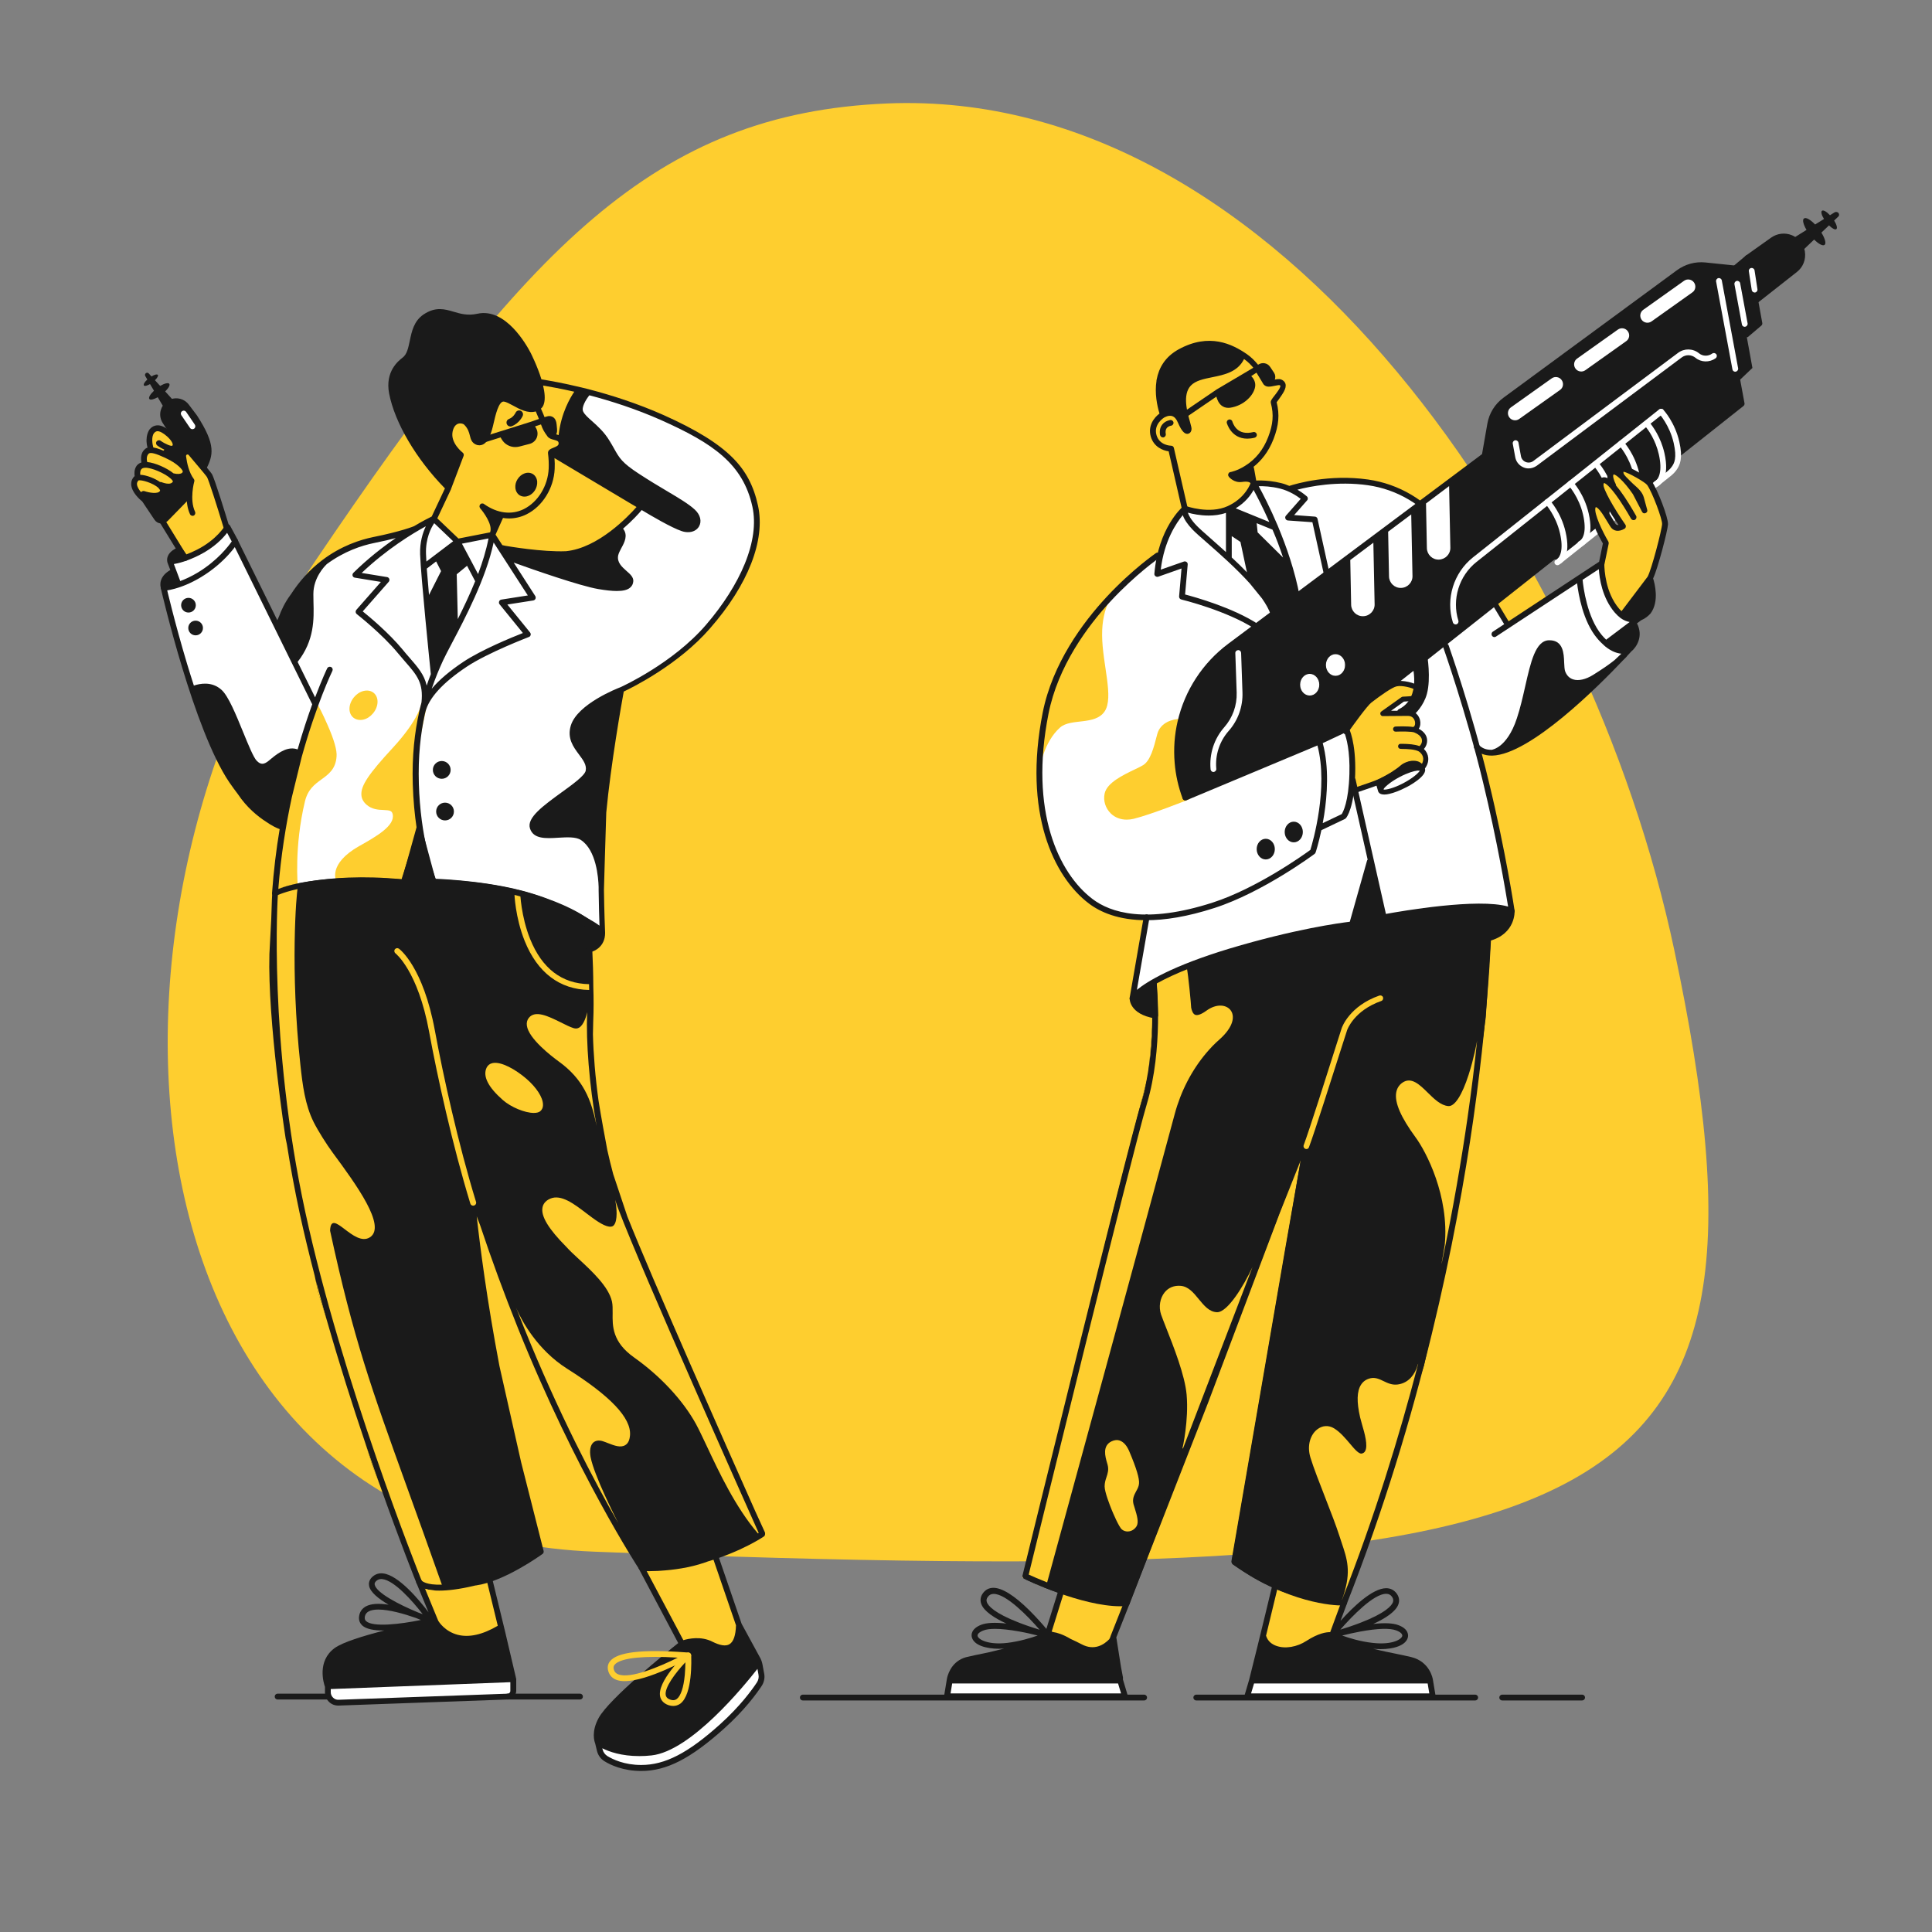 <?xml version="1.0" encoding="utf-8"?>
<!-- Generator: Adobe Illustrator 21.0.0, SVG Export Plug-In . SVG Version: 6.00 Build 0)  -->
<svg version="1.1" baseProfile="tiny" id="Layer_4" xmlns="http://www.w3.org/2000/svg" xmlns:xlink="http://www.w3.org/1999/xlink"
	 x="0px" y="0px" viewBox="0 0 2000 2000" xml:space="preserve">
<rect x="0" y="0" width="2000" height="2000" fill="#808080" stroke="none"/>
<path fill="#FECE2F" d="M615.5,1606.3c-490.1-19-550.4-639.3-289.8-1024.6c220.6-326.2,351.6-464.5,592.7-474.6
	c407.2-16.9,727.7,464.4,814.9,876.8C1860.4,1584.4,1677.8,1647.5,615.5,1606.3z"/>
<path fill="#FECE2F" d="M1227.1,526.6l-14.3-62c0,0-17.3-2.3-18.7-16c-1.3-13.7,12.7-21.3,12.7-21.3l26.7-36l38-11.7l14-12.7
	c0,0,14.7,7,23.7,28c2,0,7.7,0.3,9.3,0.3c1.7,0,9-0.7,9.3,3c0.3,3.7-9.3,17.7-9.3,17.7s3.3,31.3-9,49
	c-12.3,17.7-16.3,18.7-16.3,18.7l7,15.3c0,0-11.3,22.7-27.7,27.7C1256.1,531.6,1227.1,526.6,1227.1,526.6z"/>
<g>
	<g>
		<path fill="#FECE2F" d="M1319.9,1641.6l-12.2,52.7c0,0,8,17,26,15s31-18,46.2-16.7l16.5-46.3L1319.9,1641.6z"/>
	</g>
</g>
<path fill="#1A1A1A" d="M1544.5,936.2c-0.6-0.6-1.4-0.9-2.3-0.9l-57,3.8c-0.1,0-0.2,0-0.2,0l-50.3,7.6l-13-53.2
	c-0.3-1.3-1.5-2.2-2.8-2.3c-1.3,0-2.6,0.8-3,2.1l-19.1,60.6c-10.6,1.8-64.9,11.1-108.5,22.8c-48.5,12.9-94.9,38.3-95.3,38.6
	c-1,0.6-1.6,1.6-1.5,2.8l2,36.8l-4.6,56.9l-32.6,126.4l-37.3,150l-60,242.7c-0.3,1.4,0.3,2.8,1.5,3.4c2.2,1.1,54.6,27.7,104.2,27.7
	c0.6,0,1.2,0,1.8,0c1.2,0,2.3-0.8,2.8-1.9l81.3-208l74-195.9l21.9-55l-15.7,89.4l-56,325.3c-0.2,1.1,0.2,2.2,1.1,2.8
	c1.1,0.9,28.2,22.5,62.4,32.5c34.1,10,51.6,9.5,52.3,9.5c1.3,0,2.4-0.9,2.8-2.1l7.3-24.6l73.3-220c0-0.1,0.1-0.2,0.1-0.3
	c0.2-1,23.5-104.7,34-158.7c10.6-54.1,29.8-200.7,30-202.2c0-0.1,0-0.1,0-0.2l7.3-114C1545.5,937.6,1545.2,936.8,1544.5,936.2z"/>
<path fill="#FECE2F" d="M1179.1,1536c0.6-5.2-2.7-16.2-10.1-33.6c-2.5-5.9-5.7-9.5-9.5-11c-2.8-1.1-5.8-0.8-8.9,0.7
	c-9.6,4.7-6.5,15.6-4.6,22.2c0.2,0.6,0.3,1.2,0.5,1.7c1.5,5.4,0.2,9.2-1.1,13.2c-1,2.9-1.9,5.9-1.9,9.5c0,5.9,5.6,20,7.3,24.2
	c1.2,2.9,7.4,17.8,10.6,20.4c1.7,1.4,3.8,2.1,6,2.1c0.6,0,1.1-0.1,1.7-0.2c3-0.5,5.8-2.5,7.5-5.3c2.4-4,0.5-10.9-2-18.9
	c-0.5-1.6-0.9-2.9-1.2-3.9c-1.4-5.5,0.6-9.3,2.7-13.3C1177.4,1541.5,1178.8,1539,1179.1,1536z"/>
<g>
	<polygon fill="#1A1A1A" points="1796.2,278 1809.2,267.1 1821.5,334.9 1808.1,346.2 	"/>
	<path fill="#1A1A1A" d="M1808.1,349.2c-0.3,0-0.7-0.1-1-0.2c-1-0.4-1.8-1.2-1.9-2.3l-12-68.3c-0.2-1.1,0.2-2.1,1-2.8l13-10.9
		c0.8-0.7,1.9-0.9,2.9-0.5c1,0.4,1.7,1.2,1.9,2.3l12.3,67.8c0.2,1.1-0.2,2.1-1,2.8l-13.3,11.3C1809.5,349,1808.8,349.2,1808.1,349.2
		z M1799.4,279.2l10.8,61.4l8-6.8l-11-61L1799.4,279.2z"/>
</g>
<path fill="#1A1A1A" d="M1903.4,220.8c-0.9-1.4-2.7-1.8-4.2-1l-4.8,3c-3.5-3.7-6.9-5.7-8.3-4.6c-1.3,1-0.4,4.5,2.1,8.5l-9.2,5.7
	c-4.9-5.1-9.6-7.8-11.6-6.2c-1.8,1.4-0.6,6.2,2.7,11.8l-11.7,7.3c-1.1-0.7-2.2-1.3-3.4-1.8c-7.1-2.9-15.1-2-21.4,2.4l-26.3,18.7
	c-0.9,0.7-1.4,1.8-1.2,3l8,44.4c0.2,1,0.9,1.9,1.9,2.3c0.3,0.1,0.7,0.2,1.1,0.2c0.7,0,1.3-0.2,1.9-0.6l41.2-32.4
	c6.4-5,9.5-13.1,8.2-21.2c-0.1-0.9-0.4-1.8-0.6-2.6l10.2-9.7c4.6,4.6,9,6.9,10.8,5.5c1.9-1.5,0.4-6.7-3.3-12.7l7.9-7.5
	c3.2,3.2,6.3,4.9,7.6,3.9c1.3-1.1,0.3-4.7-2.3-8.9l4.1-3.9C1903.9,223.6,1904.1,222.1,1903.4,220.8z"/>
<g>
	<g>
		<path fill="#FECE2F" d="M1166.4,1659l-14.3,38.3c0,0-9,15-21.3,11.3s-36.3-19.3-47.2-16l15.2-45.3l39.2,10L1166.4,1659z"/>
	</g>
</g>
<g>
	<path fill="#FFFFFF" d="M1564.4,943l-22-116l-14.7-54c0,0,5.3,9.3,26,4.7s105.3-78,105.3-78l26.7-27.3c0,0-20.7,8-37.7-24
		s-12.7-50-12.7-50l-75.7,49.3l-11.7-22.3l-78.5-104.7c0,0-36.1-23.6-74.1-23s-58.3,7-58.3,7l-37-5.7c0,0-14.7,22.7-27.7,27.7
		s-45.3,0-45.3,0s-17.7,13.7-26.3,48.3l-36.7,28.3l-41.3,48c0,0-36.8,53.8-42.3,101.3s-6,87.5,9.5,126.5s38.5,66.5,96.5,69.5l-13,81
		l25.5-15.5c0,0,51.5-27,110.5-40s89.7-17.5,89.7-17.5l19.7-62.3l13.7,55.8C1432.4,950.1,1537.9,930.8,1564.4,943z"/>
</g>
<path fill="#1A1A1A" d="M1563,645.3l-14.7-24.4c-19-30.9-36.4-56.7-51.7-76.9c-19.9-26.1-48.4-43-80.3-47.6
	c-40.4-5.8-74.9,4.4-81.6,6.6c-2.6-1.1-5.5-2.2-8.5-2.9c-15.5-3.9-28.5-2.5-29-2.4c0,0,0,0,0,0c-0.1,0-0.2,0-0.4,0.1
	c-0.1,0-0.2,0-0.2,0.1c-0.1,0-0.1,0.1-0.2,0.1c-0.1,0.1-0.2,0.1-0.4,0.2c0,0,0,0,0,0c-0.1,0-0.1,0.1-0.1,0.1c-0.1,0-0.1,0.1-0.2,0.1
	c0,0,0,0,0,0c0,0-0.1,0-0.1,0.1c-0.1,0.1-0.1,0.1-0.2,0.2c0,0,0,0-0.1,0.1c0,0-0.1,0.1-0.1,0.1c0,0,0,0.1-0.1,0.1
	c-0.1,0.1-0.1,0.2-0.2,0.2c0,0,0,0,0,0c0,0-0.1,0.1-0.1,0.1c0,0,0,0.1,0,0.1c0,0.1-0.1,0.2-0.1,0.2c0,0,0,0.1,0,0.1c0,0,0,0.1,0,0.1
	c0,0,0,0,0,0c0,0,0,0,0,0c-0.1,0.4-1.4,4.1-4.8,8.8c-4.7,6.5-11.1,11.7-18.9,15.3c-18.9,8.7-43.1,0-43.4-0.1c0,0-0.1,0-0.1,0
	c-0.1,0-0.2-0.1-0.3-0.1c-0.1,0-0.2,0-0.3,0c-0.1,0-0.2,0-0.3,0c-0.1,0-0.2,0-0.3,0c-0.1,0-0.2,0-0.3,0c-0.1,0-0.2,0-0.3,0.1
	c-0.1,0-0.2,0.1-0.3,0.1c-0.1,0-0.2,0.1-0.3,0.1c-0.1,0-0.2,0.1-0.3,0.1c-0.1,0.1-0.2,0.1-0.2,0.2c0,0-0.1,0-0.1,0.1
	c-1,0.9-25.5,22.3-29.5,69.5c-0.1,1,0.3,2,1.2,2.6c0.8,0.6,1.9,0.8,2.8,0.5l24.1-8.5l-2.5,28.9c-0.1,1.5,0.8,2.8,2.3,3.2
	c0.5,0.1,46.9,11.4,76.3,30.5c0.5,0.3,1.1,0.5,1.6,0.5c1,0,1.9-0.5,2.5-1.4c0.9-1.4,0.5-3.2-0.9-4.1c-26.6-17.3-65.4-28-75.6-30.7
	l2.7-31c0.1-1-0.3-2-1.1-2.6c-0.8-0.6-1.9-0.8-2.8-0.5l-24,8.4c3.6-30.1,16.2-48.5,22.8-56.4c1.6,4.5,4.9,9.5,10.1,14.9
	c3,3.1,8.3,7.8,15.1,13.7c12.7,11.1,30.3,26.6,44.3,42.2l12.5,15.4c4.2,6,7.4,11.7,9.1,17c0.4,1.3,1.6,2.1,2.9,2.1
	c0.3,0,0.6,0,0.9-0.1c1-0.3,1.8-1.2,2-2.2c0.1,0,0.1,0,0.2,0c0.8,0,1.5-0.3,2-0.8l16.9-15.6c0.5,0.5,1.2,0.8,2,0.8
	c0.2,0,0.4,0,0.6-0.1c1.6-0.3,2.7-1.9,2.4-3.5c-4.9-26.2-13.8-51.5-22.3-71.9c-0.1-0.3-0.2-0.5-0.3-0.8c-8.2-19.3-16-34.2-19.8-41.1
	c4.9-0.1,13.1,0.2,22.2,2.5c9.6,2.4,17.5,7.7,21.3,10.6l-15.3,17.4c-0.8,0.9-1,2.1-0.5,3.1c0.4,1.1,1.4,1.8,2.6,1.9l25.3,1.8
	l12,54.5c0.3,1.4,1.5,2.4,2.9,2.4c0.2,0,0.4,0,0.6-0.1c1.6-0.4,2.6-2,2.3-3.6l-12.5-56.7c-0.3-1.3-1.4-2.2-2.7-2.3l-21.5-1.6
	l13.4-15.2c1.1-1.2,1-3.1-0.3-4.2c-0.3-0.2-3.9-3.5-9.7-6.9c12.7-3.3,41.2-9.1,72.9-4.6c30.3,4.3,57.4,20.4,76.3,45.3
	c15.2,20,32.5,45.7,51.4,76.3l14.7,24.4c0.6,0.9,1.6,1.5,2.6,1.5c0.5,0,1.1-0.1,1.5-0.4C1563.4,648.6,1563.9,646.8,1563,645.3z
	 M1269.1,571.5c-5.7-5.2-11.1-9.9-15.8-14.1c-6.7-5.9-11.9-10.5-14.7-13.4c-5.9-6.2-8.1-10.6-8.9-13.3c4.6,1.3,12.6,3,21.5,3
	c5.8,0,11.9-0.7,17.9-2.8V571.5z M1275.1,577.1v-22.1l9,6l6.7,31.4C1285.7,587.1,1280.4,582,1275.1,577.1z M1328.2,577.1l-26.3-26
	l-1-9.5l16.4,6.7C1321.1,557.1,1324.8,566.8,1328.2,577.1z M1314,540.4l-34.8-14.2c10.1-6.1,15.7-13.8,18.5-19
	C1301.2,513.6,1307.3,525.3,1314,540.4z"/>
<g>
	<path fill="#FECE2F" d="M1393,757.3c0,0,7.4,15.2,6.7,27.5s-0.7,34.5-0.7,34.5l27.7-9.2l22-10.7l16.7-7.3l8,1
		c0,0,3.8-12.1-2.2-16.8c0,0,5.4-5.6,3.1-11.5s-9.5-10.2-9.5-10.2s4.2-6.1,2.3-9.6s-7.9-6.1-7.9-6.1l-25.2-0.6l20.1-14.8
		c0,0,14.6-0.6,15.2-6.8s-8.6-8.4-13.8-9.1s-13.1-0.2-22.4,5.6s-17.2,13.6-21,18S1393,757.3,1393,757.3z"/>
</g>
<path fill="#FECE2F" d="M1229.7,824.1c-0.1-0.2-9.8-17-9.8-38c0-21.3,4.2-38,4.3-38.1l1-3.7l-3.8,0c-0.1,0-0.1,0-0.2,0
	c-6.7,0-19.9,3.2-23.2,15.6l-0.5,1.9c-3.1,12-6.6,25.7-14.2,30.3c-2.1,1.3-5.2,2.8-8.8,4.5c-12.1,5.8-28.6,13.7-31,24.9
	c-1.6,7.4,0.9,15.2,6.4,20.6c4.3,4.2,10.1,6.4,16.5,6.4c2.4,0,4.8-0.3,7.3-0.9c18-4.5,53.1-18.5,54.6-19.1l3.2-1.3L1229.7,824.1z"/>
<g>
	<path fill="#FECE2F" d="M1153.4,614.1c0,0-12.8,13.2-12.5,43.5c0.2,30,12.5,64.5,2.5,79s-34.9,6.7-46,16.5c-17,15-21,42-21,42
		s2.5-48.5,15.5-87s46.5-77,46.5-77L1153.4,614.1z"/>
</g>
<g>
	<path fill="#FFFFFF" d="M1365.8,767.6l28.7-12.7c0,0,7.5,16.8,6.5,42.8s-10,47.4-10,47.4l-25.2,12c0,0,6.2-34.9,6.2-54.9
		S1365.8,767.6,1365.8,767.6z"/>
</g>
<path fill="#1A1A1A" d="M1801.4,393l12.7-12.1l-18.2-100c1.6,0.1,3.1-1.1,3.2-2.7c0.2-1.6-1-3.1-2.7-3.3l-31-3.2
	c-10.5-1.1-20.9,1.8-29.4,8l-179.6,132c-8.9,6.5-14.8,16.1-16.7,26.9l-5.5,31.5l-262.7,196.3c-26.4,19.7-45,48.2-52.4,80.2
	c-3.3,14.1-4.3,28.6-3.1,43c1,12.6,3.8,25,8.2,36.9c0.4,1.2,1.6,2,2.8,2c0.3,0,0.7-0.1,1-0.2c1.6-0.6,2.3-2.3,1.8-3.9
	c0-0.1-0.1-0.2-0.1-0.3l164.6-69.4l29.3-34.7l23-12.3l1.7-6l153.3-122l10.8-0.6c0,0,106.9-82.4,115.9-90.1c6.4-5.4,8.4-13.6,9-17.8
	c1.1,0.7,2.5,0.7,3.5-0.2l64-50.7c0.9-0.7,1.3-1.8,1.1-2.9L1801.4,393z"/>
<path fill="#FFFFFF" d="M1397.8,579.7l0.9,46.3c0.1,6.7,5.7,12.1,12.4,11.9c6.7-0.1,12.1-5.7,11.9-12.4l-1.3-63.7L1397.8,579.7z"/>
<path fill="#FFFFFF" d="M1476.2,521.2l0.9,46.2c0.1,6.7,5.7,12.1,12.4,11.9s12.1-5.7,11.9-12.4l-1.3-63.7L1476.2,521.2z"/>
<path fill="#FFFFFF" d="M1437,550.4l0.9,46.3c0.1,6.7,5.7,12.1,12.4,11.9c6.7-0.1,12.1-5.7,11.9-12.4l-1.3-63.7L1437,550.4z"/>
<g>
	<path fill="#FFFFFF" d="M1256.2,799.2c-1.5,0-2.8-1.2-3-2.7c-1.5-15.8,3.6-31.7,14.1-43.6c8.7-9.9,13.3-22.6,12.9-35.9l-1.4-40.9
		c-0.1-1.7,1.2-3,2.9-3.1c1.7-0.1,3,1.2,3.1,2.9l1.4,40.9c0.5,14.7-4.6,29-14.4,40c-9.4,10.7-14,24.9-12.7,39c0.2,1.6-1,3.1-2.7,3.3
		C1256.4,799.2,1256.3,799.2,1256.2,799.2z"/>
</g>
<g>
	<path fill="#FFFFFF" d="M1582.4,484.9c-1.7,0-3.5-0.3-5.1-1c-4.5-1.8-7.8-5.7-8.7-10.5l-2.6-14.1c-0.3-1.6,0.8-3.2,2.4-3.5
		c1.6-0.3,3.2,0.8,3.5,2.4l2.6,14.1c0.5,2.7,2.4,5,5,6c2.6,1,5.5,0.6,7.7-1l149.9-112c6.5-4.9,15.5-4.7,21.8,0.5
		c3.8,3.1,9.4,3.2,13.6,0.2c1.4-1,3.2-0.6,4.2,0.7c1,1.4,0.6,3.2-0.7,4.2c-6.4,4.5-15,4.3-20.8-0.5c-4.2-3.4-10.1-3.6-14.4-0.3
		l-149.9,112C1588.3,483.9,1585.4,484.9,1582.4,484.9z"/>
</g>
<g>
	<g>
		<path fill="#FFFFFF" d="M1296.1,1739.6l-5,16.3h192c0,0-1-8.2-2.8-16.3H1296.1z"/>
	</g>
</g>
<g>
	<path fill="#FFFFFF" d="M1635.4,598.3l22.7-14.7c0,0,0.7,22.3,9,37.7c8.3,15.3,24.3,20.7,24.3,20.7s-15,14-16.7,14.3
		c-1.7,0.3-14.3,9-14.3,9s-13.7-12.3-18.3-32C1637.4,613.6,1635.4,598.3,1635.4,598.3z"/>
</g>
<g>
	<g>
		<polygon fill="#FFFFFF" points="983.1,1739.6 980.4,1756 1164.4,1756 1160.1,1739.6 		"/>
	</g>
</g>
<g>
	<g>
		<path fill="#1A1A1A" d="M1389.8,1662c-9.6,0-55.8-2.2-113.5-42.4c-1-0.7-1.4-1.8-1.2-3l77.6-451.3c0.3-1.6,1.8-2.7,3.5-2.4
			c1.6,0.3,2.7,1.8,2.4,3.5l-77.3,449.4c54.2,37.2,98.6,40,108.1,40.2c76.1-194.2,112.6-378,129.8-498.3
			c18.7-130.6,19.3-216.2,19.3-217.1c0-1.7,1.3-3,3-3c0,0,0,0,0,0c1.7,0,3,1.4,3,3c0,0.9-0.6,86.9-19.3,217.9
			c-17.3,120.9-54,306.1-130.9,501.5c-0.4,1.1-1.5,1.8-2.7,1.9C1391.3,1662,1390.7,1662,1389.8,1662z"/>
	</g>
</g>
<g>
	<path fill="#FECE2F" d="M1393.3,1661.3c0.1,0,0.1-0.1,0.2-0.1C1393.4,1661.2,1393.3,1661.2,1393.3,1661.3z"/>
	<path fill="#FECE2F" d="M1356.6,1509c3.1,10.2,9.4,26.2,15.4,41.7c5.6,14.3,11.3,29.1,14.6,39.4c0.7,2.2,1.4,4.3,2.1,6.4
		c6,17.8,10.1,30,2.1,55l-1.6,4.5c0,0,0.1,0,0.1,0c33.3-84.9,58.9-167.7,78.8-244.2c-0.2,0.3-0.4,0.6-0.5,1l-0.9,2.9
		c-1.8,5.1-7.1,15.8-19.7,17.5c-5.9,0.8-10.4-1.4-14.8-3.5c-4.1-2-8.4-4-13.2-3c-4.4,0.9-7.8,3.2-10.1,6.8
		c-4.3,6.7-4.6,17.7-0.9,33.8c0.5,2.1,1.2,4.5,2,7.4c2.6,8.8,6.4,22.1,3.1,27.6c-0.7,1.3-1.8,2-3.4,2.4c-3,0.7-7.8-4.9-12.3-10.3
		c-4.7-5.5-9.9-11.8-16.4-15.8c-5.6-3.4-12.1-3.1-17.4,1.1C1357.1,1484.6,1352.5,1495.7,1356.6,1509z"/>
	<path fill="#FECE2F" d="M1392.3,1661.8c-0.1,0-0.1,0-0.2,0.1C1392.2,1661.8,1392.3,1661.8,1392.3,1661.8z"/>
	<path fill="#FECE2F" d="M1391.9,1661.9c-0.1,0-0.1,0-0.2,0C1391.8,1661.9,1391.8,1661.9,1391.9,1661.9z"/>
	<path fill="#FECE2F" d="M1394,1660.4c0,0,0-0.1,0.1-0.1C1394,1660.4,1394,1660.4,1394,1660.4z"/>
	<path fill="#FECE2F" d="M1393.6,1660.9c0,0,0.1-0.1,0.1-0.1C1393.7,1660.8,1393.7,1660.9,1393.6,1660.9z"/>
	<path fill="#FECE2F" d="M1393.1,1661.4c-0.1,0-0.1,0.1-0.2,0.1C1393,1661.5,1393.1,1661.5,1393.1,1661.4z"/>
	<path fill="#FECE2F" d="M1392.7,1661.6c-0.1,0-0.1,0.1-0.2,0.1C1392.6,1661.7,1392.7,1661.7,1392.7,1661.6z"/>
</g>
<g>
	<path fill="#FECE2F" d="M1495.6,1288.7c-1.9,11-3.1,18.7-3.2,18.8c0,0.2,0,0.4,0,0.6c11.9-56.6,20.5-107.6,26.7-150.4
		c4.2-29.2,7.5-56.2,10-80.4c-0.3,1.7-3.4,18.7-8.8,35.3c-6.8,21.1-14.4,33-21,32.4c-7.8-0.6-14.8-7.5-21.5-14.1
		c-8.3-8.2-17-16.6-26.2-10c-3.5,2.5-5.6,6-6.3,10.4c-1.6,10.3,4.9,25.3,19.9,45.8C1476.3,1192,1500.4,1238.2,1495.6,1288.7z"/>
	<path fill="#FECE2F" d="M1535,1078.2l0-0.2c0,0,0,0,0,0C1535.1,1078,1535.1,1078.1,1535,1078.2z"/>
</g>
<g>
	<g>
		<path fill="#1A1A1A" d="M1159.9,1662.8c-40.3,0-97.3-27.2-99.8-28.5c-1.3-0.6-1.9-2-1.6-3.4c1.1-4.3,106.2-433.7,123-490.1
			c16.6-55.8,10-121.5,9.9-122.2c-0.2-1.6,1-3.1,2.7-3.3c1.6-0.2,3.1,1,3.3,2.7c0.1,0.7,6.9,67.6-10.1,124.5
			c-16.1,54.1-113.8,452.7-122.4,487.5c11.4,5.2,64.6,28.7,99.4,26.7c10.2-26.6,131.2-341.2,184.4-481.2c7-18.4,12.6-33.3,16.7-44.1
			c4.4-11.7,7.2-19.1,8.2-22.1c0.5-1.6,2.3-2.4,3.8-1.8s2.4,2.3,1.8,3.8c-1,3-3.8,10.5-8.2,22.2c-4.1,10.8-9.7,25.6-16.7,44.1
			c-55.3,145.5-183.8,479.7-185.1,483c-0.4,1.1-1.4,1.8-2.5,1.9C1164.5,1662.7,1162.3,1662.8,1159.9,1662.8z"/>
	</g>
</g>
<g>
	<path fill="#FECE2F" d="M1192.6,1064.7l-3.1,38.3C1191.4,1089.5,1192.3,1076.4,1192.6,1064.7z"/>
	<path fill="#FECE2F" d="M1192.7,1041.7c-0.3-12.6-1.1-21.1-1.2-22.7L1192.7,1041.7z"/>
	<path fill="#FECE2F" d="M1194.1,1015.3c1.6-0.2,3.1,1,3.3,2.7c0.1,0.7,6.9,67.6-10.1,124.5c-16.1,54.1-113.8,452.7-122.4,487.5
		c3.3,1.5,10.2,4.6,19.1,8.1c18.5-67.6,102.5-374.8,132.1-485c6.3-23.4,17.5-45.1,32.5-62.9c4.4-5.2,8.8-9.8,13.3-13.7
		c15.8-13.9,16.5-25.2,11.8-31c-4.4-5.4-14.3-6.9-24.9,0.8c-5.1,3.7-9.2,5.2-11.6,4.2c-2.4-1-3.5-4.5-4.1-7.3
		c-0.1-3.7-3-34.3-4.5-41.2l-0.8-3.6l-3.4,1.5c-18.7,8.4-31.4,15.3-31.5,15.4l-1.7,0.9l0.1,2.1
		C1191.4,1016.8,1192.6,1015.5,1194.1,1015.3z"/>
	<path fill="#FECE2F" d="M1179.2,1149.1c0.9-3.3,1.7-6.1,2.4-8.4c2-6.7,3.7-13.6,5.1-20.5L1179.2,1149.1z"/>
	<path fill="#FECE2F" d="M1072,1639.7c2.2,0.9,4.6,2,7.3,3l3.1,1.3l0,0C1078.5,1642.4,1075,1641,1072,1639.7z"/>
	<path fill="#FECE2F" d="M1058.5,1632.3l-0.2,0.9l1,0.5C1058.9,1633.3,1058.6,1632.8,1058.5,1632.3z"/>
</g>
<g>
	<path fill="#FECE2F" d="M1207.3,1374.8c7.2,18.3,19.4,48.9,21.1,69.1c2.3,26.5-4.2,55.1-4.3,55.4l0.5,0.2
		c22.5-58.7,48.3-125.9,72-187.9c-9,19.3-25.7,46.8-36.6,46.8c-0.1,0-0.2,0-0.2,0c-8-0.3-13.3-6.8-18.9-13.6
		c-5.2-6.4-10.6-13-18.6-13.7c-6.8-0.6-12.8,1.8-16.8,6.9c-4.7,5.9-6.2,14.8-3.6,22.7C1202.9,1363.7,1204.9,1368.6,1207.3,1374.8z"
		/>
</g>
<g>
	<path fill="#FECE2F" d="M1352.4,1189.5c-0.4,0-0.7-0.1-1.1-0.2c-1.5-0.6-2.3-2.3-1.7-3.9c5.2-13.7,25.1-76.2,34.6-106.3
		c3-9.5,4.5-14,4.7-14.7c0.3-0.9,7.9-22.9,39-33.8c1.6-0.5,3.3,0.3,3.8,1.8c0.5,1.6-0.3,3.3-1.8,3.8c-28.3,9.9-35.2,29.8-35.3,30
		c-0.2,0.7-2.1,6.5-4.7,14.6c-9.6,30.1-29.5,92.7-34.8,106.6C1354.7,1188.8,1353.6,1189.5,1352.4,1189.5z"/>
</g>
<path fill="#1A1A1A" d="M1197.4,1018.2c0-1.1-0.7-2.1-1.7-2.6c-1-0.5-2.1-0.4-3,0.2l-22,15.3c-0.8,0.5-1.2,1.4-1.3,2.4
	c0,0.7-0.3,16.3,25.9,20.7c0.2,0,0.3,0,0.5,0c0.7,0,1.4-0.3,2-0.8c0.7-0.6,1-1.5,1-2.4L1197.4,1018.2z"/>
<path fill="#1A1A1A" d="M1567.9,942.7c-0.1-0.6-9-60.7-26.9-134.4c-17.8-73.8-41.2-139.6-41.4-140.3c-0.6-1.6-2.3-2.4-3.8-1.8
	c-1.6,0.6-2.4,2.3-1.8,3.8c0.2,0.7,23.5,66.2,41.2,139.6c14.8,61.2,23.4,113,26,128.9c-31-9.1-110.1,4.6-126.5,7.6l-31.4-139.2
	c-0.4-1.6-2-2.6-3.6-2.3c-1.6,0.4-2.6,2-2.3,3.6l18.4,81.7c-0.3,0.3-0.6,0.7-0.7,1.2l-17.8,63.1c-10.1,1.2-56.6,7.4-125,27.9
	c-58.9,17.9-84.6,33.8-95.4,42.6l13-74.6c0.3-1.6-0.8-3.2-2.4-3.5c-1.6-0.3-3.2,0.8-3.5,2.4l-14.6,84c-0.2,1.4,0.6,2.8,1.9,3.3
	c0.3,0.1,0.7,0.2,1,0.2c1,0,2-0.5,2.6-1.5c0.1-0.2,13.1-21.1,99.1-47.3c76.6-23,125.4-27.8,125.9-27.9c1.2-0.1,2.3-1,2.6-2.2
	l15.9-56.2l11,48.7c0.3,1.4,1.5,2.3,2.9,2.3c0.2,0,0.4,0,0.6-0.1c1-0.2,103.8-19.7,130.6-6.7c1,0.5,2.2,0.4,3.1-0.3
	C1567.6,944.9,1568.1,943.8,1567.9,942.7z"/>
<path fill="#1A1A1A" d="M1396.1,753.2c-0.8-1.4-2.5-1.9-3.9-1.3l-27.6,13l-138.6,58c-1.5,0.6-2.2,2.4-1.6,3.9s2.4,2.2,3.9,1.6
	l135.5-56.7c11.6,43.7-4.9,100.3-7.3,108.1c-6.7,4.9-55.3,39.7-101,54.5c-69.4,22.4-106.1,10.4-124.6-3.7
	c-35.1-26.6-65.5-91-45.5-191.7c9.8-49.5,40.5-90.8,64.4-116.6c26.1-28.1,50.1-44.7,50.3-44.8c1.4-0.9,1.7-2.8,0.8-4.2
	c-0.9-1.4-2.8-1.7-4.2-0.8c-0.2,0.2-24.8,17-51.3,45.6c-24.5,26.4-55.9,68.7-66,119.6c-20.5,103.4,11.2,169.9,47.8,197.6
	c11.9,9,30.7,17.3,59.6,17.3c18.9,0,42.1-3.5,70.5-12.7c49.9-16.1,103-55.5,103.5-55.9c0.5-0.4,0.9-0.9,1.1-1.5
	c0.2-0.5,3.1-9.5,6-23.1l24.3-11.6c0.4-0.2,0.7-0.4,1-0.7c0.9-1,8.8-11.1,9.7-45.9C1403.8,767.8,1396.4,753.8,1396.1,753.2z
	 M1396.9,801.1c-0.8,28.9-6.6,39.6-8,41.7l-19.6,9.3c0.5-2.8,1-5.7,1.5-8.7c3.1-20.1,5.3-49-1.5-74.1l22.5-10.6
	C1393.8,763.9,1397.6,777.3,1396.9,801.1z"/>
<g>
	<path fill="#1A1A1A" d="M1291.2,454.1c-16.9,0-21.1-16-21.2-16.2c-0.4-1.6,0.6-3.2,2.2-3.6c1.6-0.4,3.2,0.6,3.6,2.2
		c0,0.1,1.1,4,4.2,7.2c4.1,4.2,10,5.4,17.4,3.6c1.6-0.4,3.2,0.6,3.6,2.2c0.4,1.6-0.6,3.2-2.2,3.6
		C1296.1,453.8,1293.5,454.1,1291.2,454.1z"/>
</g>
<path fill="#1A1A1A" d="M1330.7,397.3c-0.4-1.4-1.6-3.4-4.6-4.5c-2.2-0.8-5-0.2-8.3,0.5c-1.5,0.3-3.9,0.8-5,0.8
	c-5.8-11.9-13.8-21.8-21.9-27.4c-15.2-10.5-39.1-22.5-70.9-5c-14.1,7.8-20.4,19.3-22.6,31.1c-0.1,0.5-0.2,0.9-0.2,0.9
	c0,0.2,0,0.3,0,0.5c-2,12.9,0.6,25.7,3.1,33.9c-5.4,4-12.3,12.6-9,23.9c3.1,10.6,12.4,14.4,18.5,15.2l13.8,60.2
	c0.3,1.4,1.6,2.3,2.9,2.3c0.2,0,0.4,0,0.7-0.1c1.6-0.4,2.6-2,2.3-3.6l-14.3-62.3c-0.3-1.4-1.5-2.3-2.9-2.3c-0.1,0-12-0.1-15.1-11
	c-3.3-11.5,7.8-18.1,8.3-18.4c0,0,0,0,0.1,0c0,0,0,0,0.1,0c0,0,3.9-2.4,7.6-1.3c2.5,0.8,4.5,3,6,6.6c4.3,10.2,7.5,11.8,9.7,11.8
	c0.2,0,0.3,0,0.5,0c0.9-0.1,3.2-0.7,3.9-4.1c0.3-1.6-0.2-3.5-1.5-8.2c-2.8-9.9-8.1-28.2,0.8-37.6c4.9-5.2,13.3-6.9,22.2-8.7
	c12.4-2.5,26.4-5.4,32.9-18.8c0.1,0,0.1,0.1,0.2,0.1c7.3,5,14.8,14.6,20.2,25.7c1.9,3.9,6.9,2.8,11.3,1.9c1.6-0.3,4.3-0.9,5.1-0.7
	c0.5,0.2,0.8,0.4,0.8,0.5c0.6,1.9-4.2,8-6,10.3c-2.9,3.7-4.4,5.6-3.8,7.8c3.1,12,2.3,21.9-2.8,35.2c-5,13-13,23-24,29.8
	c-8.1,5.1-14.9,6.4-15.1,6.4c-0.1,0-0.3,0.1-0.4,0.1c0,0-0.1,0-0.1,0c-0.2,0.1-0.4,0.2-0.6,0.3c0,0-0.1,0.1-0.1,0.1
	c-0.1,0.1-0.3,0.2-0.4,0.4c0,0.1-0.1,0.1-0.1,0.2c-0.1,0.2-0.3,0.4-0.4,0.6c0,0,0,0,0,0c0,0,0,0,0,0c-0.1,0.2-0.1,0.4-0.2,0.7
	c0,0.1,0,0.1,0,0.2c0,0.2,0,0.4,0,0.5c0,0.1,0,0.1,0,0.2c0,0,0,0.1,0,0.1c0,0.2,0.1,0.4,0.2,0.6c0,0,0,0.1,0.1,0.1
	c0.1,0.2,0.2,0.4,0.3,0.6c0,0,0,0,0,0.1c0,0,0,0.1,0.1,0.1c0,0,0,0,0,0c0.7,0.8,5.7,6.5,13.7,5.3c5.6-0.8,8.8,0,9.3,2.5
	c0,0.1,0.1,0.2,0.1,0.3c0,0.1,0,0.1,0.1,0.2c0,0.1,0.1,0.2,0.1,0.3c0,0.1,0.1,0.1,0.1,0.2c0,0.1,0.1,0.1,0.2,0.2
	c0,0.1,0.1,0.1,0.1,0.2c0.1,0.1,0.1,0.1,0.2,0.2c0.1,0.1,0.1,0.1,0.2,0.2c0.1,0.1,0.2,0.1,0.2,0.2c0.1,0,0.1,0.1,0.2,0.1
	c0.1,0,0.2,0.1,0.3,0.1c0.1,0,0.1,0.1,0.2,0.1c0.1,0,0.2,0.1,0.3,0.1c0.1,0,0.1,0,0.2,0c0.2,0,0.3,0,0.5,0c0.2,0,0.4,0,0.6-0.1
	c0,0,0,0,0,0s0,0,0,0c0.1,0,0.1,0,0.2-0.1c0.1,0,0.2-0.1,0.3-0.1c0.1,0,0.1-0.1,0.2-0.1c0.1-0.1,0.2-0.1,0.3-0.2
	c0.1,0,0.1-0.1,0.2-0.2c0.1-0.1,0.2-0.1,0.2-0.2c0.1-0.1,0.1-0.1,0.2-0.2c0.1-0.1,0.1-0.2,0.2-0.2c0-0.1,0.1-0.1,0.1-0.2
	c0.1-0.1,0.1-0.2,0.1-0.3c0-0.1,0.1-0.2,0.1-0.2c0-0.1,0.1-0.2,0.1-0.3c0-0.1,0-0.2,0-0.3c0-0.1,0-0.2,0-0.3c0-0.1,0-0.2,0-0.3
	c0-0.1,0-0.2,0-0.3c-2.2-12.8-2.8-15.9-3.2-17c7.6-6,15.4-15.1,20.7-28.8c5.4-14.1,6.4-25.2,3.2-38c0.5-0.8,1.7-2.3,2.5-3.4
	C1327.6,407.9,1332.1,402.1,1330.7,397.3z"/>
<g>
	<path fill="#1A1A1A" d="M1445.9,707.3c-0.9,0-1.8-0.4-2.4-1.1c-1-1.3-0.8-3.2,0.5-4.2l161.4-127.5c1.3-1,3.2-0.8,4.2,0.5
		c1,1.3,0.8,3.2-0.5,4.2l-161.4,127.5C1447.2,707.1,1446.6,707.3,1445.9,707.3z"/>
</g>
<g>
	<path fill="#FFFFFF" d="M1601.9,522.6c-0.9,0-1.8-0.4-2.4-1.1c-1-1.3-0.8-3.2,0.5-4.2l117.6-93.5c1.3-1,3.2-0.8,4.2,0.5
		c1,1.3,0.8,3.2-0.5,4.2L1603.8,522C1603.2,522.4,1602.6,522.6,1601.9,522.6z"/>
</g>
<g>
	<path fill="#FFFFFF" d="M1612.2,585.1c-1.1,0-2.1-0.6-2.7-1.6c-0.8-1.5-0.2-3.3,1.3-4c4.5-2.3,7.9-10.8,4.1-27.4
		c-4.2-18.5-15-30.3-15.1-30.4c-1.1-1.2-1.1-3.1,0.1-4.2c1.2-1.1,3.1-1.1,4.2,0.1c0.5,0.5,12,13,16.6,33.1c5.6,24.5-3.1,32-7.1,34.1
		C1613.1,585,1612.7,585.1,1612.2,585.1z"/>
</g>
<g>
	<path fill="#FFFFFF" d="M1614.7,583.3c-0.9,0-1.8-0.4-2.3-1.1c-1-1.3-0.8-3.2,0.5-4.2l112.6-89.6c2-1.6,3.7-3.3,5-5.1
		c2.8-3.8,5.6-9.2,2.1-24.7c-4.2-18.5-15-30.3-15.1-30.4c-1.1-1.2-1.1-3.1,0.1-4.2c1.2-1.1,3.1-1.1,4.2,0.1c0.5,0.5,12,13,16.6,33.1
		c3.9,17.1,0.8,24.3-3.1,29.6c-1.6,2.2-3.7,4.3-6.1,6.2l-112.6,89.6C1616,583.1,1615.3,583.3,1614.7,583.3z"/>
</g>
<g>
	<path fill="#FFFFFF" d="M1506.9,646.4c-1.3,0-2.5-0.8-2.9-2.1c-7.6-24.4,0.8-51.4,20.8-67.3l75.2-59.7c1.3-1,3.2-0.8,4.2,0.5
		c1,1.3,0.8,3.2-0.5,4.2l-75.2,59.7c-18.1,14.3-25.7,38.8-18.8,60.8c0.5,1.6-0.4,3.3-2,3.8C1507.5,646.3,1507.2,646.4,1506.9,646.4z
		"/>
</g>
<g>
	<path fill="#FFFFFF" d="M1614.9,403.7l-42.2,30c-3.3,2.4-8,1.6-10.3-1.7l0,0c-2.4-3.3-1.6-8,1.7-10.3l42.2-30
		c3.3-2.4,8-1.6,10.3,1.7l0,0C1619,396.7,1618.3,401.4,1614.9,403.7z"/>
</g>
<g>
	<path fill="#FFFFFF" d="M1683.4,353.2l-42.2,30c-3.3,2.4-8,1.6-10.3-1.7l0,0c-2.4-3.3-1.6-8,1.7-10.3l42.2-30
		c3.3-2.4,8-1.6,10.3,1.7l0,0C1687.5,346.2,1686.8,350.9,1683.4,353.2z"/>
</g>
<g>
	<path fill="#FFFFFF" d="M1751.9,302.7l-42.2,30c-3.3,2.4-8,1.6-10.3-1.7l0,0c-2.4-3.3-1.6-8,1.7-10.3l42.2-30
		c3.3-2.4,8-1.6,10.3,1.7l0,0C1756,295.7,1755.3,300.4,1751.9,302.7z"/>
</g>
<g>
	<path fill="#FFFFFF" d="M1636.1,565.9c-1.1,0-2.1-0.6-2.7-1.6c-0.8-1.5-0.2-3.3,1.3-4c4.5-2.3,7.9-10.8,4.1-27.4
		c-4.2-18.5-15-30.3-15.1-30.4c-1.1-1.2-1.1-3.1,0.1-4.2s3.1-1.1,4.2,0.1c0.5,0.5,12,13,16.6,33.1c5.6,24.5-3.1,32-7.1,34.1
		C1637,565.7,1636.5,565.9,1636.1,565.9z"/>
</g>
<g>
	<path fill="#FFFFFF" d="M1662.2,545.7c-1.1,0-2.1-0.6-2.7-1.6c-0.8-1.5-0.2-3.3,1.3-4c4.5-2.3,7.9-10.8,4.1-27.4
		c-4.2-18.5-15-30.3-15.1-30.4c-1.1-1.2-1.1-3.1,0.1-4.2c1.2-1.1,3.1-1.1,4.2,0.1c0.5,0.5,12,13,16.6,33.1c5.6,24.5-3.1,32-7.1,34.1
		C1663.2,545.6,1662.7,545.7,1662.2,545.7z"/>
</g>
<g>
	<path fill="#FFFFFF" d="M1688.4,525.3c-1.1,0-2.1-0.6-2.7-1.6c-0.8-1.5-0.2-3.3,1.3-4c7.4-3.9,6.1-19.6,4.1-28.3
		c-4.2-18.5-15-30.3-15.1-30.4c-1.1-1.2-1.1-3.1,0.2-4.2c1.2-1.1,3.1-1.1,4.2,0.1c0.5,0.5,12,13,16.6,33.1
		c3.1,13.5,2.8,29.7-7.1,34.9C1689.3,525.2,1688.8,525.3,1688.4,525.3z"/>
</g>
<g>
	<path fill="#FFFFFF" d="M1714.5,503.9c-1.1,0-2.1-0.6-2.7-1.6c-0.8-1.5-0.2-3.3,1.3-4c4.3-2.3,8-11,4.1-28
		c-3.4-15-11-25.5-14.2-29.2c-1.1-1.3-0.9-3.2,0.4-4.2c1.3-1.1,3.2-0.9,4.2,0.4c3.4,4.1,11.7,15.4,15.4,31.7c5.8,25.6-4,33-7.2,34.7
		C1715.4,503.8,1714.9,503.9,1714.5,503.9z"/>
</g>
<g>
	<path fill="#FECE2F" d="M1658.1,583.6l4.4-21.4c0,0-10.7-28.5-13.8-33c-2.8-4.4,3.6-9.4,7.2-7.8c3.7,1.7,12.5,23.8,16.2,24.1
		c3.7,0.3,7.3-0.3,7.3-0.3l-17.3-35.3c0,0-6-10-0.7-10.7c5.3-0.7,13.7,10.3,13.7,10.3l-6-11.3c0,0-3.3-9.7,0-9.7
		c3.3,0,25.7,22.3,25.7,22.3l-6-11.2c0,0-13.5-7.7-8.6-13.9c1.8-2.3,28.7,13.5,29.6,15.8s13.9,39.7,13.9,39.7s-7,34.2-7.8,34.5
		s-9,25.8-9,25.8l-28.8,35c0,0-12.5-12.2-15.8-23S1658.1,583.6,1658.1,583.6z"/>
</g>
<g>
	<ellipse fill="#1A1A1A" cx="1310.3" cy="879" rx="9.4" ry="10.7"/>
</g>
<g>
	<ellipse fill="#1A1A1A" cx="1339.3" cy="861.3" rx="9.4" ry="10.7"/>
</g>
<g>
	<ellipse fill="#FFFFFF" cx="1355.8" cy="708.8" rx="9.4" ry="10.7"/>
	<path fill="#FFFFFF" d="M1355.8,720c-5.5,0-9.9-5-9.9-11.2c0-6.2,4.5-11.2,9.9-11.2s9.9,5,9.9,11.2
		C1365.7,715,1361.3,720,1355.8,720z M1355.8,698.6c-4.9,0-8.9,4.6-8.9,10.2s4,10.2,8.9,10.2s8.9-4.6,8.9-10.2
		S1360.7,698.6,1355.8,698.6z"/>
</g>
<g>
	<ellipse fill="#FFFFFF" cx="1382.5" cy="688.5" rx="9.4" ry="10.7"/>
	<path fill="#FFFFFF" d="M1382.5,699.6c-5.5,0-9.9-5-9.9-11.2c0-6.2,4.5-11.2,9.9-11.2c5.5,0,9.9,5,9.9,11.2
		C1392.4,694.6,1388,699.6,1382.5,699.6z M1382.5,678.3c-4.9,0-8.9,4.6-8.9,10.2s4,10.2,8.9,10.2c4.9,0,8.9-4.6,8.9-10.2
		S1387.4,678.3,1382.5,678.3z"/>
</g>
<path fill="#1A1A1A" d="M1486.1,1755.5l-2.7-16.3c0,0,0,0,0,0c-0.2-1.7-3.3-19.2-22.8-23.9c-3.8-0.9-8.7-1.9-14.4-3.1
	c-7.3-1.5-15.9-3.2-24.6-5.4c2.5,0.2,4.9,0.4,7.4,0.4c13.7,0,26.3-3.8,28.4-12.1c0.5-2,1.2-8.7-9.9-12.8c-5.6-2.1-14.3-2.5-25.9-1.2
	c12.4-5.7,23.3-12.7,26-20.3c1.4-3.8,0.8-7.6-1.7-11.1c-2.6-3.6-6.3-5.5-10.6-5.6c-0.1,0-0.2,0-0.3,0c-14.3,0-34.7,19.8-47.3,33.8
	l6.6-17.7c0.6-1.6-0.2-3.3-1.8-3.9c-1.6-0.6-3.3,0.2-3.9,1.8l-11.6,31.5c-4-0.1-12.3,1.1-24.5,9c-9.8,6.4-22.1,8.5-31.2,5.2
	c-3.8-1.3-8.7-4.2-10.6-10.3c0-0.1-0.1-0.1-0.1-0.2c6.9-28.4,12.2-50.5,12.3-50.9c0.4-1.6-0.6-3.2-2.2-3.6c-1.6-0.4-3.2,0.6-3.6,2.2
	c-0.1,0.5-12.3,51.5-24,97.9l-4.8,16.3c-0.3,0.9-0.1,1.9,0.5,2.6c0.6,0.8,1.5,1.2,2.4,1.2h192c0.9,0,1.7-0.4,2.3-1.1
	C1486,1757.2,1486.2,1756.4,1486.1,1755.5z M1445.4,1687.8c4.3,1.6,6.6,3.8,6.2,5.8c-0.4,1.6-2.7,4-8,5.7
	c-4.2,1.4-11.5,2.7-22.8,1.4c-12.4-1.4-24-4.9-31.4-7.6c5-1.3,11.8-2.8,19.1-4.2C1426.1,1685.7,1438.9,1685.3,1445.4,1687.8z
	 M1434.9,1649.9c0.1,0,0.1,0,0.2,0c2.5,0,4.4,1,5.9,3.1c1.3,1.8,1.6,3.6,1,5.5c-1.3,3.6-7.4,11.2-33.5,21.3c-7.8,3-15.4,5.5-21,7.2
	C1400.1,1672.5,1422.2,1649.9,1434.9,1649.9z M1295.1,1753l3.1-10.3h179.7l1.7,10.3H1295.1z"/>
<path fill="#1A1A1A" d="M1167.5,1656.7c-1.5-0.6-3.3,0.1-3.9,1.7l-14,35.4c0,0,0,0.1,0,0.1c0,0,0,0.1,0,0.1c-0.3,1-0.8,2-1.3,2.9
	c-5.5,5.7-15.5,12.2-28.5,5.3c-3.8-2-7.8-3.9-11.5-5.6c-7.9-4.7-13.9-6.5-18.1-7.1c-0.6-0.2-1.1-0.4-1.5-0.5l12.8-41
	c0.5-1.6-0.4-3.3-2-3.8c-1.6-0.5-3.3,0.4-3.8,2l-12.5,40c-3.7-4.5-10.1-11.7-17.3-18.9c-15.9-15.8-28.7-23.7-37.8-23.6
	c-4.4,0.1-8,2-10.6,5.6c-2.5,3.4-3.1,7.3-1.7,11.1c2.7,7.6,13.7,14.6,26,20.3c-11.7-1.3-20.4-0.9-25.9,1.2
	c-11,4.2-10.4,10.9-9.9,12.8c2,8.4,14.7,12.1,28.4,12.1c1.7,0,3.3-0.1,5-0.2c-5.3,1.3-10.9,2.7-16.4,4c-2,0.4-4,0.8-5.8,1.2
	c-5.7,1.2-10.5,2.1-14.4,3.1c-16,2.9-20.9,16.1-22.3,21.7c0,0.1,0,0.1,0,0.2c-0.3,1-0.4,1.8-0.4,2c0,0,0,0,0,0l-2.7,16.3
	c-0.1,0.9,0.1,1.8,0.7,2.4c0.6,0.7,1.4,1.1,2.3,1.1h184c0.9,0,1.8-0.4,2.4-1.2c0.6-0.8,0.7-1.7,0.5-2.6l-4.8-16.1
	c0-0.2,0-0.3-0.1-0.5c0.2-0.5,0.2-1.1,0.1-1.6l-0.1-0.6l-1.9-10.1c-0.4-2.3-0.7-4.6-1.1-6.9c-1.2-7.6-2.5-15.5-3.8-24l13.7-34.7
	C1169.8,1659.1,1169.1,1657.3,1167.5,1656.7z M1021.6,1658.6c-0.7-1.9-0.4-3.7,1-5.5c1.5-2.1,3.4-3.1,5.9-3.1c0.1,0,0.1,0,0.2,0
	c12.7,0,34.9,22.5,47.5,37.1c-5.6-1.7-13.2-4.2-21-7.2C1029,1669.8,1022.9,1662.2,1021.6,1658.6z M1012,1693.6
	c-0.5-2,1.9-4.2,6.2-5.8c2.8-1.1,6.8-1.6,11.8-1.6c6.6,0,15.1,0.9,25.1,2.7c7.3,1.3,14.1,2.9,19.1,4.2c-7.4,2.6-19,6.1-31.4,7.6
	C1022.8,1703,1012.9,1697.2,1012,1693.6z M984,1753l1.7-10.3h171.7l3.1,10.3H984z"/>
<path fill="#1A1A1A" d="M1318.9,385.9l-4-6c-1.3-2-3.2-3.3-5.5-3.8c-2.3-0.5-4.6,0-6.6,1.2l-2.8,1.8c0,0,0,0,0,0
	c0,0-20,12.1-40.1,23.8c0,0-0.1,0.1-0.1,0.1c0,0,0,0-0.1,0l-39.5,26.9c-1.4,0.9-1.7,2.8-0.8,4.2c0.6,0.9,1.5,1.3,2.5,1.3
	c0.6,0,1.2-0.2,1.7-0.5l35.6-24.3c0.8,3,2.3,6.8,5.3,9.2c2,1.6,4.4,2.4,7,2.4c0.6,0,1.2,0,1.8-0.1c14.2-2,24.6-12.8,26-21.7
	c0.8-4.8-1.7-8.7-4-11.1l5.4-3.5l7.1,11.7c0.6,0.9,1.5,1.4,2.6,1.4c0.2,0,0.5,0,0.7-0.1l3-0.8c2.5-0.6,4.6-2.5,5.5-4.9
	C1320.6,390.8,1320.3,388,1318.9,385.9z"/>
<path fill="#1A1A1A" d="M1726.7,542.8c0.3-7.4-10.9-36-16.5-44.1c-2.5-3.6-23.5-16.6-30.4-16.4c-2.3,0.1-3.3,1.3-3.8,2.1
	c-0.5,0.8-0.8,1.6-1,2.4c-1.8-1-3.2-1.2-4.2-1.3c-2-0.1-3.9,0.7-5.2,2.2c-1.7,2-1.9,4.7-1.5,7.3c-1.7-0.9-3.1-1-4.2-0.9
	c-1.5,0.2-4.3,1.1-5.6,5.5c-2.4,8.1,13.5,32.7,21.2,43.8c-2.2,0.4-3.1-1-3.5-1.7c-0.7-1.2-1.5-2.5-2.3-3.9
	c-6.5-10.9-13.2-22.2-20.5-18.2c-1.1,0.6-2.6,1.9-3.3,4.3c-2.7,9.5,9.6,32.1,13.4,38.7l-3.9,18.9l-110,72.4
	c-1.4,0.9-1.8,2.8-0.9,4.2c0.6,0.9,1.5,1.4,2.5,1.4c0.6,0,1.1-0.2,1.6-0.5l84-55.2c1.4,11.4,6.1,39.6,20.8,57c2.4,2.9,4.8,5.2,7,7.2
	c0.2,0.1,0.7,0.7,1.6,1.4c6.4,5.1,12,6.9,16.4,7.3l-7.1,6.7c-4.7,3.8-11.8,8.8-22.2,15.3c-7.6,4.7-15.1,6.4-20.6,4.6
	c-3.7-1.2-6.4-3.8-8.1-7.9c-0.9-2.1-1-5.8-1.2-9.7c-0.3-9.1-0.9-22.9-15.2-22.9c-0.1,0-0.2,0-0.4,0c-14,0.2-19,22.4-24.8,48.1
	c-2.5,11-5.1,22.4-8.5,32.6c-5.3,16.2-12.2,24.2-17,28.1c-4.9,3.9-8.7,4.5-9,4.6c0,0-0.1,0-0.1,0c-5.7,0.1-10-1.6-13.3-5.1
	c-1.1-1.2-3-1.3-4.2-0.1c-1.2,1.1-1.3,3-0.1,4.2c4.4,4.6,10.2,7,17.4,7c0.1,0,0.3,0,0.4,0c0.1,0,0.2,0,0.2,0c0,0,0,0,0,0
	c0,0,0.1,0,0.1,0c0,0,0.1,0,0.1,0c39.3-1,110.5-72.4,135.3-98.6c2.9-2.7,4.3-4.4,4.8-5.1c2-2.1,3.3-3.6,3.8-4.1
	c5.4-4.4,12.8-15.7,5.9-29.1l4.3-3.2c4.2-1.8,7.5-4.5,9.6-6.9c0.1-0.1,0.1-0.1,0.2-0.2c9.2-12.5,4.2-31.2,2.6-36.2
	C1716.2,588.5,1726.4,549.2,1726.7,542.8z M1638.3,600.2l16.8-11c0.6,9.6,3.5,29.6,16.4,44.8c2,2.3,4,4.2,6.1,5.8c0,0,0,0,0,0
	c3.2,2.3,6.4,3.6,9.4,4.1l-24.3,18.3c-1.5-1.4-3.1-3.1-4.7-5C1643,639.2,1639,607.8,1638.3,600.2z M1705.6,597l-27,35.7
	c-0.9-0.8-1.7-1.7-2.6-2.7c-14.1-16.6-15.1-40.4-15.2-45.3c0.1-0.1,0.1-0.3,0.1-0.5l4.4-21.4c0.1-0.7,0-1.5-0.3-2.1
	c-6.1-10.4-15.1-29.1-13.4-35c0.2-0.6,0.3-0.7,0.4-0.7c0.2-0.1,1.6,0.2,4.3,3.5c2.7,3.3,5.6,8.2,8.2,12.5c0.8,1.4,1.6,2.7,2.4,3.9
	c3.1,5.1,8.6,6,14.7,2.5c0.7-0.4,1.3-1.1,1.4-2c0.2-0.8,0-1.7-0.5-2.4c-11.8-16.9-23.7-37.7-22.5-41.8c0.2-0.7,0.4-1.1,0.5-1.2
	c0.6,0.1,4.9,1.3,16,17.6c6.4,9.5,11.9,19.2,11.9,19.3c0.8,1.4,2.6,2,4.1,1.2c1.4-0.8,2-2.6,1.2-4.1c-0.1-0.1-5.6-10.1-12.2-19.9
	c-3.3-4.9-6.1-8.6-8.6-11.5c0-0.5-0.1-1-0.3-1.5c-2.1-3.9-3.3-8.7-2.3-9.8c0.1-0.1,0.1-0.1,0.1-0.1c1.7-0.6,10.1,5.9,20,20.4
	l9.4,18.1c0,0,0,0,0,0l0,0c0,0,0,0,0,0c0.1,0.2,0.3,0.4,0.4,0.6c0,0.1,0.1,0.1,0.1,0.2c0.1,0.1,0.3,0.3,0.5,0.4c0,0,0.1,0.1,0.1,0.1
	c0.2,0.1,0.4,0.2,0.6,0.3c0.1,0,0.1,0,0.2,0c0.2,0,0.4,0.1,0.5,0.1c0,0,0.1,0,0.1,0c0,0,0.1,0,0.1,0c0.1,0,0.3,0,0.4-0.1
	c0.1,0,0.1,0,0.2,0c0,0,0,0,0,0c0.2-0.1,0.4-0.1,0.6-0.2c0,0,0,0,0,0c0,0,0.1-0.1,0.1-0.1c0.1-0.1,0.3-0.1,0.4-0.2
	c0.1-0.1,0.1-0.1,0.2-0.2c0.1-0.1,0.2-0.2,0.2-0.2c0.1-0.1,0.1-0.2,0.2-0.2c0.1-0.1,0.1-0.2,0.2-0.2c0-0.1,0.1-0.2,0.1-0.2
	c0-0.1,0.1-0.2,0.1-0.3c0-0.1,0-0.2,0.1-0.2c0-0.1,0.1-0.2,0.1-0.3c0-0.1,0-0.2,0-0.3c0-0.1,0-0.2,0-0.3c0-0.1,0-0.3-0.1-0.4
	c0-0.1,0-0.1,0-0.2l0,0c0,0,0,0,0,0l-3.5-12.8c-1.5-5.5-5.8-9.4-10-13.1c-1.3-1.2-2.7-2.4-3.9-3.7c-0.6-0.6-1.2-1.2-1.8-1.8
	c-4.4-4.3-5.9-6.1-5.3-8.1c5,0.9,22.2,10.8,24.4,13.7c5.6,8,15.7,35.4,15.5,40.4C1720.4,548.3,1709.7,589.6,1705.6,597z"/>
<path fill="#1A1A1A" d="M1567.9,942.9c-0.1-1.5-1.3-2.7-2.8-2.8l-23-1.7c-0.8-0.1-1.6,0.2-2.2,0.8c-0.6,0.5-1,1.3-1,2.1l-1,29.8
	c0,0.9,0.4,1.9,1.1,2.4c0.5,0.4,1.2,0.7,1.9,0.7c0.3,0,0.5,0,0.8-0.1C1569.3,966.8,1567.9,943.2,1567.9,942.9z"/>
<g>
	<g>
		<path fill="#FFFFFF" d="M784.6,1722.1l-41.8,47.7c0,0-35.7,37.7-64.8,43.3c-29.2,5.7-57.8-7.3-57.8-7.3s2,10.3,3.3,11.7
			c1.3,1.3,25.3,14,48.3,12s47.3-18,69.7-36.7s47.7-54.5,47.7-54.5L784.6,1722.1z"/>
	</g>
	<g>
		<path fill="#FFFFFF" d="M448.4,912.8c0,0,59.3,2,97.3,15.3c38,13.3,77.3,34.7,77.3,34.7l-1.3-117.3l21.3-132
			c0,0,57.3-22,92.7-68.7s64.7-100.7,36.7-146.7s-119.3-88.7-174-94c0,0-19.3,31.3-20.7,70.7l86.7,50c0,0-43.3,44-70,48.7
			c-26.7,4.7-77.3-6.7-77.3-6.7l-6.7-12.7l-36,6.7l-25.3-24l-30,16c0,0-27.3,4-40,7.3c-12.7,3.3-48.7,18-66.7,46
			s-25.3,43.3-25.3,43.3l-42-86.7l-9.3-17.3l-24,23.3l-20.7,7.3l-15.3,6l7.3,23.3c0,0-16,2-14,3.3s30,106,30,106s38,88,50,103.3
			c12,15.3,43.3,39.3,43.3,39.3l-7.3,66.7c0,0,22.7-12,66-12.7c43.3-0.7,66.7,2,66.7,2l16.7-52.7L448.4,912.8z"/>
	</g>
	<path fill="#FECE2F" d="M339.1,750.5c-4.9-11.3-10-21-10.1-21.1l-3.3-6.3l-18.6,56.4l-13.7,57.3l-12,91.6l27.1-8.1l-0.2-2.5
		c0-0.4-4-41,7.4-88.3c3-12.4,10.1-17.6,17-22.6c7.3-5.3,14.8-10.7,15.7-23.7C349,776.9,345.9,765.9,339.1,750.5z"/>
	<path fill="#FECE2F" d="M442.3,728.2l-5.9-0.9l-0.5,2.5c-0.5,2-1.6,5.2-3.9,9.7c-3.6,7.2-11,19.1-25.7,35
		c-24.6,26.6-32.8,38.8-32.2,48.3c0.2,4,2,7.3,5.4,10.3c5.7,4.9,12.3,5.2,17.6,5.4c6.4,0.3,8.6,0.7,9.4,4.4
		c2.6,11.8-16.7,22.8-33.8,32.5l-0.8,0.4c-32.9,18.7-24,36-23.6,36.8l1,1.8l2.1-0.3c0.3,0,29.4-4.3,64.6,0.3l2.5,0.3l18.2-55.2
		l-3.4-42l-0.6-43.1l9-43.4C442.2,729.4,442.3,728.4,442.3,728.2z"/>
	<g>
		<path fill="#FECE2F" d="M556.8,418.8l11.7,30.3c0,0,13.3,4.3,13.3,9.3s-11.7,9-11.7,9s3.7,35.3-14.7,54.7
			c-18.3,19.3-37,11.3-37,11.3l-9.7,23l-34.3,4.3l-25.3-24l14.7-31.3l13.7-36.7c0,0-11.3-4.3-11.3-18s8.3-15.3,14.3-13.7
			c6,1.7,8.7,12.7,8.7,12.7s6.7,9,11,5.3c4.3-3.7,10.7-35.7,15-39.7c4.3-4,10.7-1,14.7,0S551.1,422.1,556.8,418.8z"/>
	</g>
	<g>
		<path fill="#FECE2F" d="M598.4,404.1c0,0-19.7,24.7-18,59l-19.7-3.3l-24-69L598.4,404.1z"/>
	</g>
	<g>
		<path fill="#FECE2F" d="M740.5,1610.8c0,0-20.4,7-41.4,11s-34,1.7-34,1.7l40.8,78.2c0,0,12.3-5.5,21.2-2.5
			c8.8,3,23.3,8.7,28.3,6.3c5-2.3,9.5-23.3,9.5-23.3L740.5,1610.8z"/>
	</g>
	<g>
		<path fill="#FECE2F" d="M506.3,1633.8c0,0-19.6,7-37.2,10c-17.7,3-33.3-5-33.3-5l15.2,40.3c0,0,12.2,13.7,28.2,17
			c16,3.3,39.5-11.8,39.5-11.8L506.3,1633.8z"/>
	</g>
	<g>
		<path fill="#FFFFFF" d="M530.2,1739.1l-190.8,6.5c0,0-1.2,11.8,4.2,14.5s29.5,1.8,29.5,1.8l114.5-3.8c0,0,40.2,0,42.8-4.8
			S530.2,1739.1,530.2,1739.1z"/>
	</g>
	<g>
		<path fill="#FECE2F" d="M195.7,468.5l21.5,22l10,28l9.5,28.5c0,0-13,14.5-21.5,19.5s-24.1,9.6-24.1,9.6l-23.7-37.9l26.5-26.8
			l-4.7-37.7C189.2,473.8,187.4,467.8,195.7,468.5z"/>
	</g>
	<g>
		<path fill="#1A1A1A" d="M191.6,580.7c-1,0-2-0.5-2.6-1.4l-24.2-39.4c-0.9-1.4-0.4-3.3,1-4.1c1.4-0.9,3.3-0.4,4.1,1l24.2,39.4
			c0.9,1.4,0.4,3.3-1,4.1C192.7,580.5,192.2,580.7,191.6,580.7z"/>
	</g>
	<path fill="#1A1A1A" d="M246.2,561.8c0-0.1,0.1-0.2,0.1-0.3c0-0.1,0-0.2,0.1-0.3c0-0.1,0-0.2,0.1-0.3c0-0.1,0-0.2,0-0.3
		c0-0.1,0-0.2,0-0.3c0-0.1,0-0.2,0-0.3c0-0.1,0-0.2-0.1-0.3c0-0.1-0.1-0.2-0.1-0.3c0-0.1-0.1-0.2-0.1-0.3c0,0,0-0.1,0-0.1l-8-14.8
		c-0.5-1-1.5-1.6-2.6-1.6c-1.1,0-2.1,0.6-2.6,1.5c-0.1,0.1-8.4,14.5-29.2,25c-4,2-7.6,3.6-10.9,4.8l-4.6-6.3
		c-0.8-1.1-2.1-1.5-3.4-1.1c-0.1,0-3.3,1.1-6.3,3.3c-4.4,3.3-6.3,7.5-5.4,11.9c0,0.1,0.1,0.2,0.1,0.3c0,0.1,0,0.1,0,0.2l3,7.9
		c-11.4,6.4-11.2,15.5-9.4,19.7c0,0,0,0,0,0c0,0,0,0.1,0.1,0.1c0.1,0.1,0.1,0.2,0.2,0.3c0,0,0.1,0.1,0.1,0.1
		c0.1,0.1,0.2,0.2,0.2,0.3c0,0,0.1,0.1,0.1,0.1c0.1,0.1,0.3,0.2,0.4,0.3c0,0,0,0,0,0c0.1,0.1,0.3,0.2,0.4,0.2c0,0,0.1,0,0.2,0.1
		c0.1,0,0.2,0.1,0.4,0.1c0.1,0,0.1,0,0.2,0c0.2,0,0.3,0.1,0.5,0.1c0,0,0,0,0,0c0,0,0.1,0,0.1,0c0.7,0,16.5-0.9,38.4-14.1
		c25.5-15.4,37.5-34.7,38-35.5c0,0,0-0.1,0-0.1C246.1,562,246.1,561.9,246.2,561.8z M204.9,592.6c-6.8,4.1-13,6.9-18.3,8.9
		l-6.6-17.6c4.9-0.8,14-3.1,26.2-9.2c15.6-7.8,24.6-17.6,28.9-23.1l4.8,8.9C236.7,565.1,225.2,580.3,204.9,592.6z"/>
	<g>
		<circle fill="#1A1A1A" cx="457.3" cy="797" r="9.2"/>
	</g>
	<g>
		<circle fill="#1A1A1A" cx="195.1" cy="626.5" r="7.6"/>
	</g>
	<g>
		<circle fill="#1A1A1A" cx="202.5" cy="650.1" r="7.6"/>
	</g>
	<g>
		<circle fill="#1A1A1A" cx="460.7" cy="840.1" r="9.2"/>
	</g>
	<path fill="#1A1A1A" d="M791.8,1586.2l-10.1-22.1c-28.3-63.5-107.4-242-132.3-304.9l-14.6-43.7c-2.2-8.1-4.2-16.4-6.1-24.9
		c-2.5-13.3-6.2-33-9.1-51.2c-3.4-24.6-5.3-48.3-5.8-68.8c0.1-4.8,0.2-9.3,0.3-13.2c0.5-11.6,0.5-23.6,0.1-35.6
		c-0.1-28-1.8-52.6-2.6-62.9l-0.2-4c0-0.4-0.1-0.7-0.3-1.1c0,0,0-0.1,0-0.1c-0.1-1.5-1.4-2.6-2.8-2.7c-5.4-4.2-21.4-14.7-57-25.9
		c-39.6-12.4-89.5-15-100.6-15.4L437.3,860c-0.3-1.3-1.5-2.2-2.8-2.2c-1.3,0-2.5,0.8-2.9,2.1l-15.9,50.3
		c-81.6-8-129.6,10.3-131.6,11.1c-1,0.4-1.6,1.2-1.8,2.2c-0.3,0.4-0.4,0.9-0.5,1.4c0,0.4-0.6,9.7-1,26.1l-1.9,36.4
		c-2,69.5,16.5,189.3,16.7,190.5c0,0.1,0,0.1,0,0.2l1.4,6.7c3.6,23,8,46.7,13.2,71c4.6,21.3,9.9,43,15.5,64.6l3.9,18.4
		c0,0.1,0,0.2,0.1,0.3l8.9,28.5c12.8,44.7,26.6,88,39.6,126.4l7.5,23.8c0,0.1,0,0.1,0.1,0.2l7.2,18.7c21.4,60.5,37.7,101.1,38.1,102
		c0,0.1,0.1,0.1,0.1,0.2c0.8,1.7,5.1,7.7,23.5,7.7c8.7,0,20.5-1.3,36.5-5.1c0.2-0.1,0.5-0.1,0.7-0.2c0.3,0,0.7-0.1,1-0.1
		c28.8-4,66.5-30.9,68.6-32.5c0,0,0,0,0.1,0c0,0,0,0,0,0c0,0,0,0,0,0c0.1-0.1,0.2-0.2,0.3-0.3c0,0,0.1-0.1,0.1-0.1
		c0.1-0.1,0.1-0.1,0.2-0.2c0-0.1,0.1-0.1,0.1-0.2c0-0.1,0.1-0.1,0.1-0.2c0-0.1,0.1-0.1,0.1-0.2c0-0.1,0.1-0.1,0.1-0.2
		c0-0.1,0-0.1,0.1-0.2c0-0.1,0-0.2,0.1-0.2c0-0.1,0-0.1,0-0.2c0-0.1,0-0.2,0-0.2c0-0.1,0-0.1,0-0.2c0-0.1,0-0.2,0-0.2
		c0-0.1,0-0.2,0-0.2c0-0.1,0-0.1,0-0.2l-23.3-91.9L517,1414c-13-68.5-20-123.2-23.5-154.8c1.1,2.9,2.3,5.9,3.5,9.1
		c11.8,35.5,25,71.3,39.3,106.9c60,149.2,124.3,247.6,124.9,248.5c0.3,0.4,0.7,0.8,1.1,1c0.1,0.2,0.2,0.3,0.2,0.3
		c0.5,0.8,1.4,1.3,2.4,1.4c0.5,0,5.5,0.2,13.1-0.1c1.8,0,3.9-0.1,6.1-0.3c12.7-0.8,29.7-3,45.3-8.4c1.1-0.4,2.3-0.8,3.4-1.2
		c34.3-10.1,56.9-25.1,57.9-25.8c0.9-0.6,1.4-1.7,1.3-2.8C792.1,1587.3,792.1,1586.7,791.8,1586.2z"/>
	<g>
		<path fill="#FECE2F" d="M284.9,922.1c1.7,0.1,2.9,1.6,2.8,3.2c-0.1,1.5-10.1,151.7,28.3,329.2c37.8,174.7,117,373,120.4,381.6
			c0.5,0.6,4.8,4.9,21,4.3c-13.9-39.4-25.7-72.1-36.1-100.9c-36.8-102-55.3-153.1-79.6-265.5c0.9-24.9,24.6,17.7,41.3,6.8
			c17.3-11.3-14.2-54.5-38.7-87.7c-6-8.1-15.1-22.5-19.5-31.3c-9.1-18.1-11.6-38.9-13.8-59.1c-10.8-99-4.2-178.1-2.8-183.6l2.1-5.1
			l-5.5,1.2c-16.8,3.6-20.8,6.1-21.4,6.5l-1.2,0.8l0,1C282.8,922.6,283.8,922.1,284.9,922.1z"/>
		<path fill="#FECE2F" d="M326.9,1325.4l2.6,13.3l0,0.1l9,28.6C334.5,1353.6,330.6,1339.5,326.9,1325.4z"/>
		<path fill="#FECE2F" d="M378.1,1493.9l7.5,23.8l7.2,18.7C388.1,1523.1,383.2,1508.9,378.1,1493.9z"/>
		<path fill="#FECE2F" d="M438.5,1644.2c2.5,1.7,4.1,2.5,7.3,2.5c1.2,0,2.7-0.1,4.5-0.3C445.1,1646.1,441.3,1645.2,438.5,1644.2z"/>
	</g>
	<g>
		<path fill="#FECE2F" d="M609.8,1018.8c-28.2-0.5-48.7-16.2-61-46.7c-9.5-23.6-10.3-47.6-10.3-47.9c0-1.7-1.4-2.9-3.1-2.9
			c-1.7,0-3,1.4-2.9,3.1c0,1,0.8,25.2,10.7,49.8c13.1,32.6,36.2,50.1,66.7,50.6L609.8,1018.8z"/>
	</g>
	<path fill="#FECE2F" d="M386.9,717.3c-2.8-2.3-6.6-3-10.6-2c-3.7,0.9-7.2,3.2-9.9,6.5c-5.9,7.2-6.2,16.4-0.7,21
		c1.9,1.6,4.4,2.5,7.2,2.5c1.1,0,2.3-0.1,3.4-0.4c3.7-0.9,7.2-3.2,9.9-6.5C392.1,731.3,392.4,721.9,386.9,717.3z"/>
	<path fill="#1A1A1A" d="M791.1,1732.7l-1.9-10.3c-0.4-1.9-1-3.7-1.9-5.5l-19.6-36l-24.4-71.1c-0.5-1.6-2.2-2.4-3.8-1.9
		c-1.6,0.5-2.4,2.2-1.9,3.8l24.3,70.8c-0.3,10.5-2.6,17.1-6.8,19.6c-3.8,2.3-9.8,1.3-17.8-2.7c-11.6-5.9-24.5-3.1-29.9-1.5l-41-77.2
		c-0.8-1.5-2.6-2-4.1-1.2c-1.5,0.8-2,2.6-1.2,4.1l41,77.3c-11.9,9.4-71.2,57.3-82.3,77.4c-7.9,14.3-4.5,24.4-3.7,26.4l1.9,7.9
		c1.1,4.4,3.8,8.2,7.7,10.6c6.1,3.8,19.2,10.1,38.1,10.1c26.2,0,51-12.7,85.7-43.8c21.3-19.1,33.7-36.2,39.3-44.7
		C791,1741.1,791.9,1736.8,791.1,1732.7z M783.7,1741.4c-5.4,8.2-17.5,24.8-38.2,43.5c-33.4,30-57.1,42.2-81.7,42.2
		c-17.5,0-29.4-5.8-35-9.2c-2.5-1.6-4.3-4-5-6.9l-0.3-1.2c7,3.5,19.7,8.1,38.3,8.1c4,0,8.2-0.2,12.7-0.7
		c41-4.5,96.2-72.5,109.6-89.6l1.1,6.1C785.7,1736.4,785.1,1739.1,783.7,1741.4z"/>
	<g>
		<path fill="#FECE2F" d="M646.7,1740.3c-3.3,0-6.3-0.4-8.8-1.4c-4.1-1.6-6.8-4.5-8.1-8.6c-1.3-3.9-0.7-7.6,1.7-10.6
			c7.5-9.5,33-12.5,78.1-9.2c1.2,0.1,2.3,0.2,2.7,0.2c1.3-0.1,2.5,0.7,3,2c0.5,1.4-0.1,2.9-1.3,3.7
			C711.9,1717.3,670.7,1740.3,646.7,1740.3z M678.6,1715.2c-30.6,0-39.7,4.8-42.4,8.2c-1.1,1.4-1.4,3-0.7,5.1
			c0.7,2.3,2.2,3.9,4.6,4.8c12.5,4.9,43.1-8.1,61.5-17.3C692.8,1715.4,685.2,1715.2,678.6,1715.2z M711.8,1710.7
			C711.8,1710.7,711.8,1710.7,711.8,1710.7C711.8,1710.7,711.8,1710.7,711.8,1710.7z M711.8,1710.7L711.8,1710.7z"/>
	</g>
	<g>
		<path fill="#FECE2F" d="M696.9,1766c-1.6,0-3.2-0.3-4.8-0.8c-6-2.1-8.1-6-8.7-8.9c-3.4-15.3,23.9-41.9,27-44.8
			c0.8-0.8,2.1-1.1,3.2-0.6c1.1,0.4,1.8,1.5,1.9,2.6c0.2,4.1,1.6,40.4-11.2,50.1C702,1765.2,699.5,1766,696.9,1766z M709.5,1720.8
			c-10.2,10.8-22,26.4-20.3,34.2c0.3,1.3,1.1,3.2,4.8,4.5c2.6,0.9,4.7,0.7,6.6-0.7c4.1-3.1,7.1-12,8.3-25
			C709.3,1728.9,709.5,1724.4,709.5,1720.8z"/>
	</g>
	<path fill="#1A1A1A" d="M534.4,1738.3c0,0,0-0.1,0-0.1c0-0.2,0-0.3-0.1-0.5c0,0,0,0,0,0l-11.4-48.6l-13.6-55.9
		c-0.4-1.6-2-2.6-3.6-2.2c-1.6,0.4-2.6,2-2.2,3.6l11.8,48.4c-15.7,9.2-29.7,12.4-41.6,9.3c-13-3.4-19.3-13.2-20-14.4l-17.1-41.5
		c-0.6-1.5-2.4-2.3-3.9-1.6c-1.5,0.6-2.3,2.4-1.6,3.9l12.5,30.3c-9.7-12.8-31-38.4-47-40.2c-4.3-0.5-8,0.7-11.1,3.5
		c-3.7,3.4-3.9,7-3.4,9.5c1.3,6.5,9.8,13.3,20.2,19.4c-10.3-1.6-18.1-1.1-23.3,1.6c-3.8,2-6.3,5.2-7.1,9.4c-1.1,5.2,1,8.4,2.9,10.3
		c4.2,4,12.5,5.4,22.1,5.4c0.3,0,0.6,0,0.9,0c-21.5,5.5-43.3,12.1-51.7,18.4c-18,13.5-11.1,36-9.7,39.9v5.7c0,3.8,1.5,7.3,4.2,9.9
		c2.6,2.5,5.9,3.8,9.5,3.8c0.2,0,0.3,0,0.5,0l175-6.3c4.9-0.2,8.8-4.2,8.8-9.1L534.4,1738.3C534.4,1738.3,534.4,1738.3,534.4,1738.3
		z M387.9,1640.5c-0.2-1-0.2-2.3,1.6-3.9c1.5-1.3,3.2-2,5.2-2c0.4,0,0.8,0,1.2,0.1c12.2,1.4,30.8,22.2,41.7,36.3
		c-1.4-0.5-3-1.1-4.6-1.7C412.6,1660.9,389.6,1648.8,387.9,1640.5z M378.9,1678.1c-0.8-0.8-1.7-2.1-1.2-4.7c0.5-2.4,1.8-4.1,4-5.3
		c2.5-1.3,5.9-1.9,9.9-1.9c11.2,0,26.7,4.4,38.9,8.7c1.9,0.8,3.6,1.5,5.2,2.1C414.3,1681.4,385.9,1684.7,378.9,1678.1z
		 M525.4,1753.3l-175,6.3c-2.1,0.1-4.1-0.7-5.6-2.2s-2.4-3.4-2.4-5.5v-3.4l185.9-7.1v8.8C528.4,1751.9,527.1,1753.3,525.4,1753.3z"
		/>
	<path fill="#1A1A1A" d="M576.6,443.6l-0.4-4.4c-0.3-3.3-1.5-5.9-3.6-7.3c-1.3-0.9-3.4-1.7-6.4-0.8l-3.2,0.9c0,0-0.1,0-0.1,0
		l-1.7,0.6c0,0,0,0,0,0l-12.6,4.3l-29.8,9.4c0,0-0.1,0-0.1,0l-25.5,8c-1.6,0.5-2.5,2.2-2,3.8c0.5,1.6,2.2,2.5,3.8,2l23.2-7.3l1,1.7
		c2.9,5.2,8.4,8.3,14.2,8.3c1.4,0,2.7-0.2,4.1-0.5l10.8-2.8c3.3-0.9,6-3.2,7.3-6.3c1.3-3.2,1.1-6.7-0.5-9.7l-1.2-2.1l6.8-2.3l6.2,12
		c0.5,1,1.6,1.6,2.7,1.6c0.3,0,0.6-0.1,1-0.2l1.6-0.5C577.2,451.1,576.8,445.7,576.6,443.6z"/>
	<g>
		<path fill="#1A1A1A" d="M537.3,429c0,0-2.7,6.1-9,8.6"/>
		<path fill="#1A1A1A" d="M528.3,441.5c-1.6,0-3.1-1-3.7-2.6c-0.8-2.1,0.2-4.4,2.3-5.2c4.7-1.8,6.8-6.4,6.8-6.4c0.9-2,3.2-3,5.3-2.1
			c2,0.9,3,3.2,2.1,5.3c-0.1,0.3-3.4,7.7-11.3,10.7C529.2,441.5,528.7,441.5,528.3,441.5z"/>
	</g>
	<path fill="#1A1A1A" d="M556.1,498.5c-0.3-3.3-1.9-6.1-4.4-7.7s-5.7-1.9-8.8-0.7c-2.8,1-5.3,3.1-7.1,5.9c-1.8,2.8-2.6,6-2.3,9
		c0.3,3.3,1.9,6.1,4.4,7.7c1.5,0.9,3.2,1.4,5,1.4c1.3,0,2.6-0.2,3.8-0.7c2.8-1,5.3-3.1,7.1-5.9h0
		C555.5,504.7,556.3,501.5,556.1,498.5z"/>
	<path fill="#1A1A1A" d="M784.7,523.5c-4.5-20.6-12.6-36-26.3-49.7c-15-15-37.7-29-71.4-44.1c-27.2-12.1-54.3-20.7-77-26.6
		c-0.1,0-0.2-0.1-0.3-0.1l-8.1-2c-0.2,0-0.3-0.1-0.5-0.1c-17.7-4.3-32.1-6.8-40.6-8.2c-4.3-14-11.1-27.3-11.2-27.5
		c-4.1-7.9-25.9-47-55.2-40.4c-10,2.2-17.4,0-24.5-2.1c-9.2-2.7-18.7-5.5-31.1,2.8c-10,6.7-12.3,17.6-14.3,27.3
		c-1.6,7.5-2.9,13.9-7.3,17.3c-4.5,3.5-18.4,14.3-14.1,37.2c5.9,30.4,28,67.9,57.8,98.3l-13.7,29.1c-2.4,1.2-9.1,4.5-18.3,10
		c0,0,0,0,0,0c-0.1,0.1-13.4,5.5-42.4,11.3c-13.2,2.7-33.1,9-52.8,24c-12.7,9.7-23.5,21.6-32.5,35.6c0,0,0,0.1-0.1,0.1
		c-5.8,7.8-9.5,15.7-11.8,22c-0.6,1.5-1.3,2.9-1.9,4.4l-41-83.1c-0.7-1.5-2.5-2.1-4-1.4c-1.5,0.7-2.1,2.5-1.4,4l44.9,91.2
		c0,0,0,0,0,0l15.6,31.7l21.9,44.4c0,0.1,0.1,0.1,0.1,0.2c-4.6,12.8-9.9,28.5-15.1,46.7c-9.5-3.5-18.9,2.6-27,9.3
		c-0.4,0.3-0.8,0.6-1.2,1c-5.1,4.4-8.9,6.8-14.1,1.5c-3.3-3.3-8.8-16.7-14.1-29.7c-7.5-18.3-15.2-37.2-22.3-43.7
		c-10.2-9.3-22.8-6.5-28.7-4.5c-2.4-7.3-4.7-14.8-7.1-22.7c-12.8-42.6-21.3-79-21.3-79.3c-0.4-1.6-2-2.6-3.6-2.2
		c-1.6,0.4-2.6,2-2.2,3.6c1.4,6,34.1,146.5,70.9,200.8c3.1,4.5,6.1,8.6,9,12.4c9,13.5,20.1,22.6,29.1,28.4c5.9,4.1,10.7,6.4,14,7.6
		c-3.5,20.7-6.2,42.9-7.9,66.2c-0.1,0.9,0.3,1.7,0.9,2.3c0,0,0.1,0.1,0.1,0.1c0.2,0.2,0.3,0.3,0.5,0.4c0,0,0,0,0,0
		c0.4,0.2,0.8,0.3,1.2,0.4c0.1,0,0.1,0,0.2,0c0.2,0,0.5,0,0.7-0.1c0,0,0.1,0,0.1,0c0.2-0.1,0.4-0.1,0.6-0.2c0,0,0.1,0,0.1,0
		c0.3-0.2,33.2-18.5,132-11.3c1.4,0.1,2.7-0.8,3.1-2.2l12.4-44c5.4,28,12.2,43.5,12.7,44.5c0.1,0.1,0.1,0.3,0.2,0.4c0,0,0,0,0,0.1
		c0.1,0.1,0.2,0.2,0.3,0.3c0,0,0.1,0.1,0.1,0.1c0.1,0.1,0.2,0.2,0.3,0.3c0,0,0.1,0,0.1,0.1c0.1,0.1,0.3,0.2,0.5,0.2c0,0,0.1,0,0.1,0
		c0.1,0.1,0.3,0.1,0.4,0.1c0,0,0.1,0,0.1,0c0.2,0,0.4,0.1,0.5,0.1c0,0,0,0,0,0c1.2,0,65.2,0.5,114.6,19.8
		c19.4,7.6,32.7,14.4,41.5,19.7l1.9,27.5c0.1,0.8,0.5,1.6,1.1,2.2c0.5,0.4,1.2,0.6,1.9,0.6c0.2,0,0.3,0,0.5,0
		c5.6-1,16.1-6.4,16.1-20c0-0.1,0-0.3,0-0.4c-0.1-2.6-0.9-20.9-1.2-44.3c0.1-3.4,1.1-39.8,2.4-80c4.6-49.4,16.1-114.6,18.1-125.3
		c8.9-4.2,56.8-27.9,89.3-65.4C774.5,605.4,792.5,559.1,784.7,523.5z M652.2,520.9l6.3,3.7c0.1,0,0.2,0.1,0.4,0.3
		c-8.5,9.6-39.6,42.4-73,45.7c-24.5,1-59.9-5.1-62.8-5.6c-1.3-0.3-2.4-0.5-3.1-0.7l-7-10.8c0.2-0.4,0.3-0.8,0.5-1.2l7.2-16.1
		c2,0.3,4.1,0.5,6.1,0.5c6.3,0,12.5-1.4,18.3-4.3c16.5-8.2,28.2-27,29.1-47c0.2-3.6,0.1-7.4-0.2-11.2l7.3,4.4c0,0,0,0,0,0
		L652.2,520.9z M517.1,625.5l24.2,29.8c-11,4.3-42.8,17.3-61.6,29.8c-14.1,9.4-25.1,18.7-32.8,27.9c3.8-11.2,7.9-21,11.9-29.6
		c1.9-4.1,5-10,8.9-17.4c13.4-25.4,35.3-66.9,43.3-104.4l35.4,54.8l-27.4,4.3c-1.1,0.2-2,0.9-2.3,1.9S516.4,624.7,517.1,625.5z
		 M444.1,615.9c-0.9-10.1-1.7-19.6-2.3-27.3l9.7-7.4l5.1,10L444.1,615.9z M483.5,585.7l8.4,16c-5.6,13.8-12,27.2-18,39.2l-1.1-46.4
		L483.5,585.7z M478.2,562.8l27.5-5.4c-2.3,12-6.2,24.6-10.8,36.9l-7.7-14.6c0,0,0,0,0,0L478.2,562.8z M563,418.2
		c1.6-5,0.9-11.9-0.8-19.1c7.6,1.3,18.8,3.3,32.3,6.4c-4.1,6-13.7,22.1-16.2,44.9c-1.1-0.4-2.2-0.7-3.2-1c-1.3-0.3-3-0.8-3.4-1.3
		c-3.2-4.3-4.4-6.5-6-10.9c-2.1-6-4.2-10.8-5.7-14.2C561.4,421.8,562.4,420.2,563,418.2z M466.9,506.4c0,0,0-0.1,0-0.1
		c0,0,0-0.1,0-0.1l13-34.2c0.5-1.2,0.1-2.7-1-3.5c-0.1-0.1-12.7-9.8-10.4-21.5c0.9-4.6,3-7.5,5.9-8.4c2.7-0.8,5.4,0.2,6.1,1
		c4,4,5,7.8,5.9,11.3c0.9,3.7,1.9,7.4,6.3,9.3c2.5,1.1,5,1,7.3-0.1c4.5-2.2,7.8-8.6,10.4-19.4l0.5-2.2c2-8.8,5.4-23.4,10.7-22.8
		c2.4,0.3,5.9,2.2,9.6,4.2c6.9,3.8,15.3,8.3,23.4,6c1.5,3.3,3.4,7.9,5.4,13.4c1.7,5,3.3,7.8,6.8,12.5c1.6,2.2,4.3,2.9,6.7,3.5
		c3.8,1,4.7,1.5,4.8,3.7c0,2-1.6,3-5.4,4.5c-2.5,1-6,2.3-5.6,5.8c0.7,5.5,0.9,10.8,0.7,15.8c-0.8,17.8-11.1,34.6-25.7,41.9
		c-12.8,6.3-27.4,4.5-41.2-5.2c0,0-0.1,0-0.1-0.1c-0.1-0.1-0.2-0.1-0.3-0.2c-0.1,0-0.2-0.1-0.2-0.1c-0.1,0-0.2-0.1-0.3-0.1
		c-0.1,0-0.2-0.1-0.3-0.1c-0.1,0-0.2,0-0.3,0c-0.1,0-0.2,0-0.3,0c-0.1,0-0.2,0-0.3,0c-0.1,0-0.2,0-0.3,0c-0.1,0-0.2,0.1-0.3,0.1
		c-0.1,0-0.2,0-0.2,0.1c-0.1,0-0.2,0.1-0.3,0.1c-0.1,0-0.2,0.1-0.2,0.1c-0.1,0.1-0.1,0.1-0.2,0.2c-0.1,0.1-0.2,0.1-0.2,0.2
		c0,0,0,0,0,0c-0.1,0.1-0.1,0.1-0.2,0.2c-0.1,0.1-0.1,0.1-0.2,0.2c0,0,0,0,0,0c-0.1,0.1-0.1,0.2-0.2,0.4c0,0.1-0.1,0.1-0.1,0.2
		c-0.1,0.1-0.1,0.3-0.1,0.5c0,0.1,0,0.2-0.1,0.3c0,0.1,0,0.3,0,0.4c0,0.1,0,0.2,0,0.2c0,0.1,0,0.2,0,0.3c0,0.1,0,0.2,0.1,0.2
		c0,0.1,0,0.2,0.1,0.3c0,0.1,0.1,0.2,0.1,0.2c0,0.1,0.1,0.2,0.1,0.3c0.1,0.1,0.1,0.2,0.2,0.3c0,0.1,0.1,0.1,0.1,0.2
		c3.6,4.1,12.6,16.5,10.5,24.1l-0.3,0.8l-32.7,6.4l-21.9-20.9L466.9,506.4z M449.5,541.6l19.6,18.7l-27.7,21
		c-0.2-3.1-0.3-5.8-0.4-7.8C440.4,557.4,446.3,546.3,449.5,541.6z M440.8,544.8c-3.1,6.6-6.3,16.4-5.9,28.9
		c0.7,22.3,10.1,114.6,11.1,124.2c-1.5,3.7-2.9,7.7-4.3,11.8c-2.5-11.3-9.1-18.9-17.8-28.9c-2.4-2.7-4.8-5.5-7.4-8.7
		c-13.9-16.8-34-33.6-41-39.2l26.9-30.6c0.7-0.8,0.9-2,0.6-3c-0.4-1-1.3-1.8-2.3-1.9l-26.3-4.3C400.3,568.5,427,552.3,440.8,544.8z
		 M416.2,910.3c-79.3-5.5-115.9,5.1-128.1,10c2.7-34.6,7.9-66.6,14-95l10.2-41.6c15.3-55,31.5-88.7,31.8-89.2c0.7-1.5,0.1-3.3-1.4-4
		c-1.5-0.7-3.3-0.1-4,1.4c-0.2,0.3-5.3,11-12.5,30l-18.1-36.7c17.5-22.3,16.9-44.4,16.4-62.2c-0.1-2.8-0.1-5.5-0.1-8.1
		c0-17,11.8-28.9,13.3-30.3c0.1-0.1,0.2-0.2,0.2-0.2c0.1-0.1,0.1-0.2,0.2-0.3c18.1-13.4,36.3-19.4,49.3-22
		c8.9-1.8,16.3-3.5,22.3-5.1c-13.4,9.2-28.9,21.2-43.9,36c-0.8,0.8-1.1,2-0.8,3c0.3,1.1,1.3,1.9,2.4,2l26.9,4.4l-25.4,28.9
		c-0.5,0.6-0.8,1.4-0.7,2.3s0.5,1.6,1.1,2.1c0.3,0.2,26.2,20.5,42.5,40.3c2.7,3.2,5.1,6.1,7.5,8.8c12.4,14.2,19.2,22,17,42.5
		c-0.8,2.8-1.5,5.8-2.2,8.8c-0.1,0.3-0.2,0.6-0.2,1c-4.6,20.7-7.5,45.2-6.6,74.6c0.5,16.9,2,31.8,3.9,44.7L416.2,910.3z M771,583.6
		c-8.4,20.6-22.3,42.5-40.2,63.3c-34.2,39.7-86.3,63.5-88.5,64.5c-2.7,1-44.6,17.3-51.4,39.7c-4,13.2,2.6,22.1,8.5,30
		c4.4,5.9,8.1,10.9,6.9,16.8c-1.1,5.1-13.9,14.4-25.3,22.6c-18.4,13.4-35.9,26-32.4,37c3.5,11.3,16.6,10.5,29.4,9.7
		c8.9-0.5,18.1-1.1,23.4,2.4c15.9,10.5,18,39,18.3,48.6c0,1,0,2,0,3c0,0.2,0,0.3,0,0.3h0c0,0,0,0,0,0c0,0,0,0.1,0,0.1
		c0.2,15.4,0.6,28.7,0.9,36.6c-2.5-1.9-6-4.1-10.8-6.8c-9.2-5.7-23.1-12.9-43.7-20.9c-45.7-17.8-103.4-19.9-114.8-20.1
		c-3.2-7.9-16-43-17.7-99c-0.9-28.1,1.8-51.7,6.1-71.7c0-0.1,0.1-0.2,0.1-0.3c0-0.3,0.1-0.5,0.2-0.8c0.1-0.6,0.3-1.2,0.4-1.8
		c3.8-14.6,18.2-30.3,42.9-46.7c22-14.6,63.8-30.5,64.2-30.7c0.9-0.3,1.6-1.1,1.8-2c0.3-0.9,0-1.9-0.6-2.7l-23.5-28.9l26.8-4.2
		c1-0.2,1.9-0.8,2.3-1.7c0.4-0.9,0.3-2-0.2-2.9l-22.3-34.6c19.7,7.1,68.6,24.2,87.6,27.4c7.7,1.3,14,2,19.1,2c6.5,0,11-1.1,13.7-3.4
		c2.1-1.7,3.2-4,3.4-6.8c0.2-4.2-3.3-7.3-7-10.5c-4.9-4.4-10-8.9-8.7-16c0.5-2.4,1.9-5.1,3.4-7.9c3.1-5.6,7.1-13.2,1.7-19.9
		c9.5-8.2,16.3-15.7,19.3-19.3c10.1,6.1,30.9,18.3,41.4,21.8c2.3,0.8,4.5,1.1,6.6,1.1c4.9,0,9.1-2.1,11.3-5.9
		c3.1-5.3,1.4-12.2-4.4-17.5c-6.4-5.9-16.4-11.8-29-19.3c-8.5-5-18.1-10.8-28.7-17.7c-17.6-11.5-20.2-16.1-25.9-26.3
		c-1.3-2.3-2.7-4.8-4.5-7.7c-5.6-9.4-12.7-15.6-18.4-20.7c-4.1-3.6-7.6-6.8-9-9.8c-2-4.1,2.5-11.9,6.4-16.8
		c22.1,5.8,48.2,14.1,74.5,25.8c53.7,24,84.6,45.3,94.3,89.6C782.6,541.9,779.9,561.7,771,583.6z"/>
	<g>
		<g>
			<path fill="#1A1A1A" d="M200.8,496.8L185,455c-0.3-0.7-0.9-1.2-1.6-1.4c-0.7-0.2-1.5,0-2,0.6c-0.1,0.1-3,2.8-5.8,7.1
				c-0.4,0.2-1.4,0.6-2.1,0.8c-2.2,0.8-4,1.4-4.7,2.8c-1.1,2.1,0.4,4,1.4,5.2c0.3,0.3,0.7,0.8,0.8,1.1c-2.6,9.3,0.2,17.8,8.3,24.4
				c0.5,0.8,2,3.6,0.7,4.6c-1.8,1.4-7.7,1.7-11.2,1.6c-0.8-0.1-1.6,0.4-2,1.1c-0.4,0.7-0.4,1.6,0,2.3c0.6,1,1.2,2.9,1,3.6
				c0,0,0,0.1-0.3,0.2c-1.7,0.6-9-0.8-12.5-1.4c-5.6-1.1-6.9-1.3-7.9,0.2c-0.4,0.6-0.5,1.3-0.2,2c0,0.1-0.1,0.4-0.3,0.7
				c-1.3,2.8-1,6.1,0.7,8.7l12.6,18.8c1.5,2.3,3.9,3.7,6.6,3.9c0.3,0,0.6,0,0.8,0c2.4,0,4.7-1,6.4-2.7l24.7-25.3
				c0.3-0.3,0.5-0.8,0.6-1.2l2-14.7C201,497.5,200.9,497.1,200.8,496.8z"/>
			<polygon fill="#1A1A1A" points="173.6,539.1 173.6,539.1 173.6,539.1 			"/>
		</g>
		<g>
			<path fill="#FECE2F" d="M163.4,443.6c0,0,0.6,0.2,1.5,0.5c2.8,1,7.9,4.2,11,7.4c7.2,7.5,4,12.5,4,12.5l-8.7,0.2l-3.2,3.8
				l-10.8-3.5c0,0-3.8-14.5,0.2-18.2S163.4,443.6,163.4,443.6z"/>
		</g>
		<g>
			<path fill="#FECE2F" d="M155.4,465.7c0,0,9,1.2,20.8,7.7s17.5,15,16.2,17.5s-11.8,2.4-11.8,2.4s5.5,3.1,1.3,6.4s-16,3.1-16,3.1
				s4.2,4.5,2.5,6.5c-4.6,5.7-19.5-0.3-19.5-0.3l-7.5,2.8c0,0-5.4-15.8-0.3-17.4c0,0-0.4-10.8,7.8-14.3
				C148.9,479.9,143.9,469.8,155.4,465.7z"/>
		</g>
		<path fill="#1A1A1A" d="M174.7,469c-0.4-0.2-0.9-0.4-1.4-0.6c-4.9-2.3-10.1-4.5-14.6-5.2c-0.9-3.2-2.3-11.2,0.9-15
			c1-1.1,2-1.7,3.2-1.8c2.5-0.2,6.1,1.8,10.2,5.4c4.4,4,5.9,7.1,5.8,8.7c0,0.4-0.2,0.7-0.5,0.9c-1.1,0.7-6.9-1.5-12-5.1
			c-1.4-1-3.2-0.6-4.2,0.7c-1,1.4-0.6,3.2,0.7,4.2c11.8,8.4,17.3,6.1,18.7,5.2c1.9-1.2,3.1-3.2,3.3-5.5c0.2-2.8-0.9-7.4-7.7-13.6
			c-5.4-4.9-10.3-7.3-14.6-7c-2.8,0.2-5.4,1.5-7.4,3.9c-0.6,0.7-5.5,7.1-2.4,19.2c-0.9,0.3-1.7,0.7-2.4,1.3c-4.9,4-4.6,10.2-3.9,14
			c-2.4,0.8-4,2.2-4.9,3.4c-2.9,3.9-2.4,9-2.1,10.8c0,0,0,0-0.1,0c0,0-0.1,0.1-0.1,0.1c-2.4,2.3-3.5,5.3-3.4,8.5
			c0.4,8.3,9.4,15.9,10.5,16.8c0.6,0.5,1.2,0.7,1.9,0.7c0.9,0,1.7-0.4,2.3-1.1c0.7-0.8,0.8-1.9,0.5-2.8c5.8,1.4,16.6,2.9,20.1-4.6
			c0.4-0.9,0.8-2.3,0.5-4c0.3,0,0.5,0.1,0.8,0.1c0.7,0.1,1.4,0.1,2.1,0.1c4.8,0,8.3-2,10.1-5.8c0.5-1,0.8-2.5,0.3-4.3
			c2.5-0.1,4.8-0.7,6.5-1.8c2.1-1.3,3.4-3.3,3.7-5.7C196.3,481.7,183.6,473.1,174.7,469z M165.7,508c-1.8,3.9-11.9,1.9-16.2,0.4
			c-1.3-0.4-2.7,0.1-3.5,1.1c-2.1-2.5-4.1-5.6-4.2-8.3c-0.1-1.4,0.4-2.6,1.5-3.8c2.5-1.1,15.3,2.5,20.8,7.8
			C165.2,506.5,165.9,507.5,165.7,508z M167.4,499.2c-0.6-0.3-1.2-0.3-1.7-0.2c-4.7-3.4-13.9-7.3-20.5-7.5c-0.2-1.5-0.2-4,1-5.6
			c0.8-1.1,2.1-1.6,4-1.7c6.4-0.3,20.7,5.8,26.7,11.4c1.8,1.7,2.1,2.6,2.1,2.8C176.8,503.1,167.5,499.2,167.4,499.2z M188.1,489.8
			c-1.3,0.8-4.2,1.3-8.5,0.2c-6.9-5.6-19.2-11-27.2-11.7c-0.6-2.4-1-6.5,1.7-8.8c1.8-1.5,7.4,0,16.8,4.4c0.5,0.2,1,0.5,1.4,0.7
			c10.9,5,17.2,11.8,16.9,13.7C189.1,488.9,188.7,489.4,188.1,489.8z"/>
		<path fill="#1A1A1A" d="M203.8,429.9c0,0-0.1-0.1-0.1-0.1l-8.3-11c-3.6-4.8-9.6-7.2-15.5-6.3c-0.7,0.1-1.3,0.2-1.9,0.4l-7-7.7
			c3.4-3.3,5.3-6.6,4.2-7.9c-1.1-1.4-5-0.4-9.4,2.2l-5.4-5.9c2.4-2.3,3.7-4.6,3-5.5c-0.8-1-3.5-0.3-6.6,1.6l-2.8-3.1
			c-0.7-0.8-1.9-1-2.8-0.4c-1.1,0.6-1.4,2-0.8,3.1l2.1,3.6c-2.8,2.5-4.3,5-3.5,6.1c0.7,1,3.3,0.3,6.3-1.4l4.1,6.9
			c-3.8,3.5-5.9,7-4.8,8.5c1,1.4,4.6,0.5,8.7-1.8l5.2,8.8c-0.5,0.8-1,1.6-1.3,2.5c-2.3,5.2-1.7,11.1,1.5,15.8l20.4,31.5
			c0.3,0.4,0.7,0.7,1.1,0.9l13.9,4.9l5.2,10.4c0.4,0.7,1.1,1.2,2,1.2h0c0.8,0,1.6-0.5,2-1.2C220.6,471.3,224,461,203.8,429.9z"/>
		<g>
			<path fill="#FECE2F" d="M198.4,469.9l19.3,22.3l15.9,44.9c0,0-34.1-6.8-34-6.5c0.1,0.2-5.8-18.4-0.9-33.1
				c0.9-1.2-7.8-10.7-9.1-19.9c-0.2-1.3-0.3-2.6-0.4-3.8C188.8,468.7,195.1,466.1,198.4,469.9z"/>
		</g>
		<g>
			<path fill="#1A1A1A" d="M234.3,548.5c-1.2,0-2.4-0.8-2.8-2.1c-7.1-23.5-15.6-49.9-17.2-52.5c-0.5-0.8-3.5-4.7-19-22.9
				c-0.7-0.8-1.5-0.5-1.8-0.4c-0.3,0.1-1,0.6-0.9,1.7c0.9,7,3,16.8,8,23.5c0.6,0.8,0.8,1.8,0.5,2.7c-0.1,0.2-5.1,18.7,0.8,31.2
				c0.7,1.5,0.1,3.3-1.3,4c-1.4,0.7-3.2,0.1-3.9-1.4c-5.9-12.5-2.7-29-1.5-34c-4.2-6.1-7-14.6-8.3-25.2c-0.4-3.4,1.3-6.5,4.3-7.9
				c3-1.4,6.4-0.7,8.6,1.9c11.6,13.6,18.2,21.5,19.5,23.5c2.7,4.1,15.4,45.7,17.9,54c0.5,1.6-0.4,3.3-1.9,3.8
				C234.9,548.4,234.6,548.5,234.3,548.5z"/>
		</g>
	</g>
	<g>
		<path fill="#FFFFFF" d="M199.2,444.3c-1,0-1.9-0.5-2.5-1.3l-9-13.2c-0.9-1.4-0.6-3.2,0.8-4.2c1.4-0.9,3.2-0.6,4.2,0.8l9,13.2
			c0.9,1.4,0.6,3.2-0.8,4.2C200.3,444.1,199.8,444.3,199.2,444.3z"/>
	</g>
	<g>
		<path fill="#FECE2F" d="M489.8,1248.1c-1.3,0-2.5-0.8-2.9-2.1c-18.5-60.5-34.2-131.6-42.7-178c-11.6-63-34.6-80.9-34.8-81.1
			c-1.3-1-1.6-2.9-0.6-4.2c1-1.3,2.8-1.6,4.2-0.6c1,0.7,25.1,19.1,37.2,84.8c8.5,46.2,24.1,117.1,42.6,177.3c0.5,1.6-0.4,3.3-2,3.7
			C490.3,1248.1,490.1,1248.1,489.8,1248.1z"/>
	</g>
	<g>
		<path fill="#FECE2F" d="M623.5,1164.6L623.5,1164.6l-0.2-0.9C623.4,1164,623.5,1164.3,623.5,1164.6z"/>
		<path fill="#FECE2F" d="M578.5,1098.9c25.1,18.2,33.6,39,39.1,66.8c-7.7-43.5-11-87-9.8-117.7c0-0.1,0-0.1,0-0.2
			c-0.7,3.6-3.3,13-8.3,16c-1.7,1-3.6,1.2-5.8,0.5c-3.8-1.2-8.3-3.5-13.1-5.9c-13-6.4-26.4-13-33.1-4.8c-1.8,2.2-2.5,4.9-2.1,8
			C547.1,1075.2,571.2,1093.6,578.5,1098.9z"/>
	</g>
	<g>
		<path fill="#FECE2F" d="M597.9,1302.2c15.1,13.9,32.1,29.7,35.6,45.1c0.8,3.6,0.7,7.7,0.7,12.1c-0.2,13.3-0.5,29.8,22.3,45.9
			c27.1,19.2,50.4,44.2,63.9,68.7c3.2,5.9,7,14,11.4,23.3c12.6,26.8,29.6,63.1,52.8,90.1c0.3-0.2,0.5-0.3,0.8-0.5
			c-12-26.8-121.2-271.8-144.7-333.8c-1.4-3.6-2.7-7.3-3.9-11c1.7,7.8,2.8,21.7-1.4,26.3c-0.7,0.8-2,1.8-4.9,1.4
			c-6.4-0.9-15.2-7.5-23.6-13.9c-12.8-9.8-26.1-19.8-37.2-15.1c-5.7,2.4-7.6,6.3-8.1,9.2c-1.8,9,6.3,22.3,24.7,40.8
			C589.6,1294.5,593.6,1298.2,597.9,1302.2z"/>
	</g>
	<path fill="#FECE2F" d="M544.9,1116.7c-10.9-9.4-26-18.1-35-16.2c-2.9,0.6-5,2.3-6.2,4.8h0c-4.1,8.8,1.6,20.1,16.9,33.5
		c8.3,7.3,22.7,13.3,32,13.3c3,0,5.5-0.6,7-2.1c1.2-1.1,2.6-3.1,2.5-6.6C562,1136,555.4,1125.8,544.9,1116.7z"/>
	<g>
		<path fill="#FECE2F" d="M541.9,1373c36.1,89.9,73.8,161.2,98.1,203.7c-3.3-6.5-24.9-49.2-28.6-68.2c-1.3-6.8-0.3-12.4,2.8-15.2
			c2.4-2.1,5.8-2.6,9.7-1.4c1.8,0.6,3.8,1.3,5.7,2.1c6.4,2.5,13,5,17.8,1.9c2.9-1.8,4.4-5.2,4.8-10.3c1.2-17.8-20.1-40.3-65.1-68.7
			c-31.1-19.7-46.8-49.8-51.4-59.9l-1.5-3.4C536.7,1360.1,539.3,1366.5,541.9,1373z"/>
		<path fill="#FECE2F" d="M528.6,1355.7L528.6,1355.7c0,0.1,0.1,0.4,0.3,0.7C528.8,1356.2,528.7,1355.9,528.6,1355.7z"/>
		<path fill="#FECE2F" d="M634.6,1579.5l0.4,0.9c0,0,0,0,0,0l0,0C635,1580,634.8,1579.8,634.6,1579.5z"/>
		<path fill="#FECE2F" d="M573.7,1461.4l0.3,0.8l0.3,0.6C574.2,1462.4,574,1461.9,573.7,1461.4z"/>
	</g>
</g>
<g>
	<path fill="#FFFFFF" d="M1796.3,384.8c-1.4,0-2.7-1-2.9-2.5l-16.9-90.9c-0.3-1.6,0.8-3.2,2.4-3.5c1.6-0.3,3.2,0.8,3.5,2.4
		l16.9,90.9c0.3,1.6-0.8,3.2-2.4,3.5C1796.7,384.8,1796.5,384.8,1796.3,384.8z"/>
</g>
<g>
	<path fill="none" stroke="#FECE2F" stroke-width="6" stroke-linecap="round" stroke-linejoin="round" stroke-miterlimit="10" d="
		M1779.4,290.9"/>
</g>
<g>
	<path fill="#FFFFFF" d="M1806.1,338.3c-1.4,0-2.7-1-2.9-2.5l-7.7-41.5c-0.3-1.6,0.8-3.2,2.4-3.5c1.6-0.3,3.2,0.8,3.5,2.4l7.7,41.5
		c0.3,1.6-0.8,3.2-2.4,3.5C1806.5,338.2,1806.3,338.3,1806.1,338.3z"/>
</g>
<g>
	<path fill="#FFFFFF" d="M1816.4,302.8c-1.5,0-2.7-1.1-3-2.5l-3-19.5c-0.3-1.6,0.9-3.2,2.5-3.4c1.6-0.2,3.2,0.9,3.4,2.5l3,19.5
		c0.3,1.6-0.9,3.2-2.5,3.4C1816.7,302.8,1816.6,302.8,1816.4,302.8z"/>
</g>
<g>
	<g>
		<path fill="#1A1A1A" d="M1527.1,1760.3h-288.7c-1.7,0-3-1.3-3-3s1.3-3,3-3h288.7c1.7,0,3,1.3,3,3S1528.8,1760.3,1527.1,1760.3z"/>
	</g>
</g>
<g>
	<g>
		<path fill="#1A1A1A" d="M1637.8,1760.3h-82.7c-1.7,0-3-1.3-3-3s1.3-3,3-3h82.7c1.7,0,3,1.3,3,3S1639.4,1760.3,1637.8,1760.3z"/>
	</g>
</g>
<g>
	<g>
		<path fill="#1A1A1A" d="M1184.4,1760.3H831.1c-1.7,0-3-1.3-3-3s1.3-3,3-3h353.3c1.7,0,3,1.3,3,3S1186.1,1760.3,1184.4,1760.3z"/>
	</g>
</g>
<line fill="none" stroke="#1A1A1A" stroke-width="6" stroke-linecap="round" stroke-linejoin="round" stroke-miterlimit="10" x1="525.5" y1="1756.3" x2="600.4" y2="1756.3"/>
<line fill="none" stroke="#1A1A1A" stroke-width="6" stroke-linecap="round" stroke-linejoin="round" stroke-miterlimit="10" x1="287.4" y1="1756.3" x2="339.4" y2="1756.3"/>
<g>
	<g>
		<path fill="#1A1A1A" d="M1203.9,452.8c-1.4,0-2.7-1-3-2.5c-0.7-4.2,0-7.8,2.1-10.6c3.1-4.1,8-4.8,8.5-4.9c1.6-0.2,3.1,1,3.3,2.6
			c0.2,1.6-1,3.1-2.6,3.3c-0.1,0-2.9,0.4-4.5,2.6c-1,1.4-1.4,3.4-0.9,6c0.3,1.6-0.8,3.2-2.5,3.5
			C1204.3,452.8,1204.1,452.8,1203.9,452.8z"/>
	</g>
</g>
<g>
	<path fill="#1A1A1A" d="M1473.9,797C1474,797,1474,797,1473.9,797c3.3-3.7,5-8.2,4.6-12.5c-0.3-3.4-1.8-6.6-4.5-9.2
		c2.1-2.2,3.7-5.9,3.3-9.8c-0.3-3.3-2.2-7.7-8.6-11.1c1.6-2.3,2.1-5.6,1.3-9c-1.1-4.6-4.8-9.5-12-9.7c-1.6,0-10.9,0-18,0.1l13.3-9.5
		c7.1-0.4,11.3-0.8,12.3-1.2c1.3-0.5,2.1-1.7,2.8-4c0.1-0.3,2.2-7.3,0-10.6c-2.5-3.6-16.9-6.8-23.7-5.3c-6.8,1.6-22.1,13-28.3,17.8
		c-5.6,4.4-23.7,29.9-25.7,32.8c-0.8,1.2-0.6,2.8,0.6,3.7c0.5,0.3,1,0.5,1.5,0.5c0.8,0,1.6-0.4,2.2-1.1c5.4-7.7,20.3-28.3,24.6-31.6
		c9.6-7.4,21.5-15.8,26.2-16.8c5.5-1.3,16.1,1.6,18.2,3.1c0.4,1.3-0.3,5.1-0.9,6.8c-1.9,0.3-6.8,0.6-10.9,0.8c-0.5,0-1,0.2-1.4,0.5
		l-20.8,14.8c-0.1,0-0.1,0.1-0.1,0.1c-0.1,0.1-0.2,0.1-0.2,0.2c-0.1,0.1-0.1,0.1-0.2,0.2c-0.1,0.1-0.1,0.1-0.2,0.2
		c0,0.1-0.1,0.2-0.1,0.2c0,0.1-0.1,0.1-0.1,0.2c0,0.1-0.1,0.2-0.1,0.3c0,0.1,0,0.2-0.1,0.2c0,0.1,0,0.2,0,0.3c0,0.1,0,0.1,0,0.2
		c0,0,0,0,0,0c0,0.1,0,0.2,0,0.4c0,0.1,0,0.1,0,0.2c0,0.1,0,0.1,0.1,0.2c0,0.1,0.1,0.2,0.1,0.3c0,0,0,0.1,0.1,0.1
		c0.1,0.1,0.1,0.2,0.2,0.4c0,0,0,0,0,0c0,0,0.1,0.1,0.1,0.1c0.1,0.1,0.1,0.2,0.2,0.3c0.1,0.1,0.1,0.1,0.2,0.1
		c0.1,0.1,0.1,0.1,0.2,0.2c0.1,0,0.1,0.1,0.2,0.1c0.1,0,0.2,0.1,0.2,0.1c0.1,0,0.2,0.1,0.2,0.1c0.1,0,0.2,0.1,0.3,0.1
		c0.1,0,0.2,0,0.3,0c0.1,0,0.1,0,0.2,0c0,0,0,0,0,0c0.2,0,23.7-0.2,26.2-0.2c5.1,0.1,6.6,4,7,5.6c0.6,2.5,0,5-1.4,5.7
		c-0.1,0.1-0.2,0.1-0.3,0.2c-5.9-1-16.1-0.6-18.4-0.5c-1.5,0.1-2.6,1.3-2.5,2.8c0.1,1.5,1.3,2.6,2.8,2.5c6.4-0.3,16.5-0.2,19.1,0.8
		c3.4,1.4,7.6,3.9,8,7.9c0.3,2.9-1.4,5.5-2.5,6.2c0,0-0.1,0.1-0.1,0.1c-4.7-1.9-11.4-2.3-17.6-2.4c-0.7,0-1.4,0-1.6,0
		c-1.5-0.2-2.8,0.9-2.9,2.3c-0.2,1.4,0.9,2.8,2.3,2.9c0.4,0,1,0.1,2.2,0.1c3.5,0,14.1,0.2,17.7,3.1c2.3,1.9,3.6,4.1,3.8,6.6
		c0.1,1.8-0.3,3.8-1.3,5.7c-1.3-1.2-2.9-2.2-4.8-2.7c-5.5-1.5-13.2,0.6-17.8,4.8c-1.9,1.8-5.4,4.2-10.1,7.2
		c-6.3,4-13.2,7.3-20.5,9.8l-20.7,7.1c-1.4,0.5-2.1,2-1.6,3.4c0.4,1.1,1.4,1.8,2.5,1.8c0.3,0,0.6,0,0.9-0.1l20.7-7.1
		c7.7-2.6,14.9-6.1,21.6-10.3c5-3.1,8.6-5.8,10.8-7.8c3.3-3,9.1-4.6,12.9-3.6c1.8,0.5,3,1.5,3.5,3.1c0,0,0,0.1,0.1,0.1
		c0,0.1,0.1,0.2,0.1,0.3c0,0.1,0.1,0.1,0.1,0.2c0,0.1,0.1,0.1,0.1,0.2c0.1,0.1,0.1,0.1,0.2,0.2c0,0,0.1,0.1,0.1,0.1c0,0,0,0,0.1,0
		c0.1,0,0.1,0.1,0.2,0.1c0.1,0.1,0.2,0.1,0.2,0.2c0.1,0,0.1,0.1,0.2,0.1c0.1,0,0.2,0.1,0.3,0.1c0.1,0,0.1,0,0.2,0.1
		c0.1,0,0.2,0,0.3,0.1c0.1,0,0.1,0,0.2,0c0,0,0.1,0,0.1,0c0,0,0.1,0,0.1,0c0.1,0,0.2,0,0.3,0c0.1,0,0.2,0,0.3-0.1c0,0,0.1,0,0.1,0
		c0,0,0.1,0,0.1-0.1c0.1,0,0.2-0.1,0.2-0.1c0.1,0,0.2-0.1,0.3-0.1c0.1,0,0.1-0.1,0.2-0.1c0.1-0.1,0.2-0.1,0.3-0.2
		C1473.8,797.2,1473.8,797.1,1473.9,797C1473.9,797.1,1473.9,797,1473.9,797z"/>
	<path fill="#1A1A1A" d="M1477.3,677.5c-0.2-0.9-0.8-1.7-1.6-2c-0.8-0.4-1.8-0.2-2.6,0.3l-10.6,7.4c-1,0.7-1.4,1.9-1,3
		c0.1,0.4,11,36.1-13.5,48c-1.1,0.5-1.7,1.7-1.4,2.9s1.2,2.1,2.5,2.1l13.3,0.8c0.1,0,0.1,0,0.2,0c0.7,0,1.3-0.2,1.8-0.7
		c0.4-0.3,9.3-8.5,12.7-20.9C1481.5,702.1,1477.5,678.5,1477.3,677.5z"/>
	<path fill="#1A1A1A" d="M1474.8,795C1474.8,795,1474.8,795,1474.8,795c-0.1-0.2-0.2-0.4-0.4-0.6c-0.2-0.5-0.5-1-0.9-1.3
		c-1.3-0.9-7.8-5.5-12.7-5.2c-4.6,0.2-15.5,8.4-19,11.1l-16.3,8.7c-1.1,0.6-1.7,1.9-1.3,3.1l2.3,7.8c0.1,0.4,0.2,0.8,0.4,1.1
		c0,0,0,0.1,0,0.1c0,0,0,0,0,0c0,0,0.1,0.1,0.1,0.1c0,0.1,0.1,0.1,0.1,0.2c1,1.6,3,2.4,5.9,2.4c1.5,0,3.3-0.2,5.3-0.7
		c4.8-1.1,10.8-3.4,16.8-6.5C1457.5,814.3,1478.9,802.9,1474.8,795z M1452.6,810.8c-9.9,5.2-17.6,6.9-20.3,6.6
		c0.1-0.3,0.2-0.7,0.3-1.1c2-2.6,7.6-7.4,16.6-12.1c8-4.2,14.5-6.1,18.2-6.5c0.8,0,1.7,0.1,2.4,0.1
		C1468.5,800.1,1462.7,805.5,1452.6,810.8z"/>
</g>
</svg>
